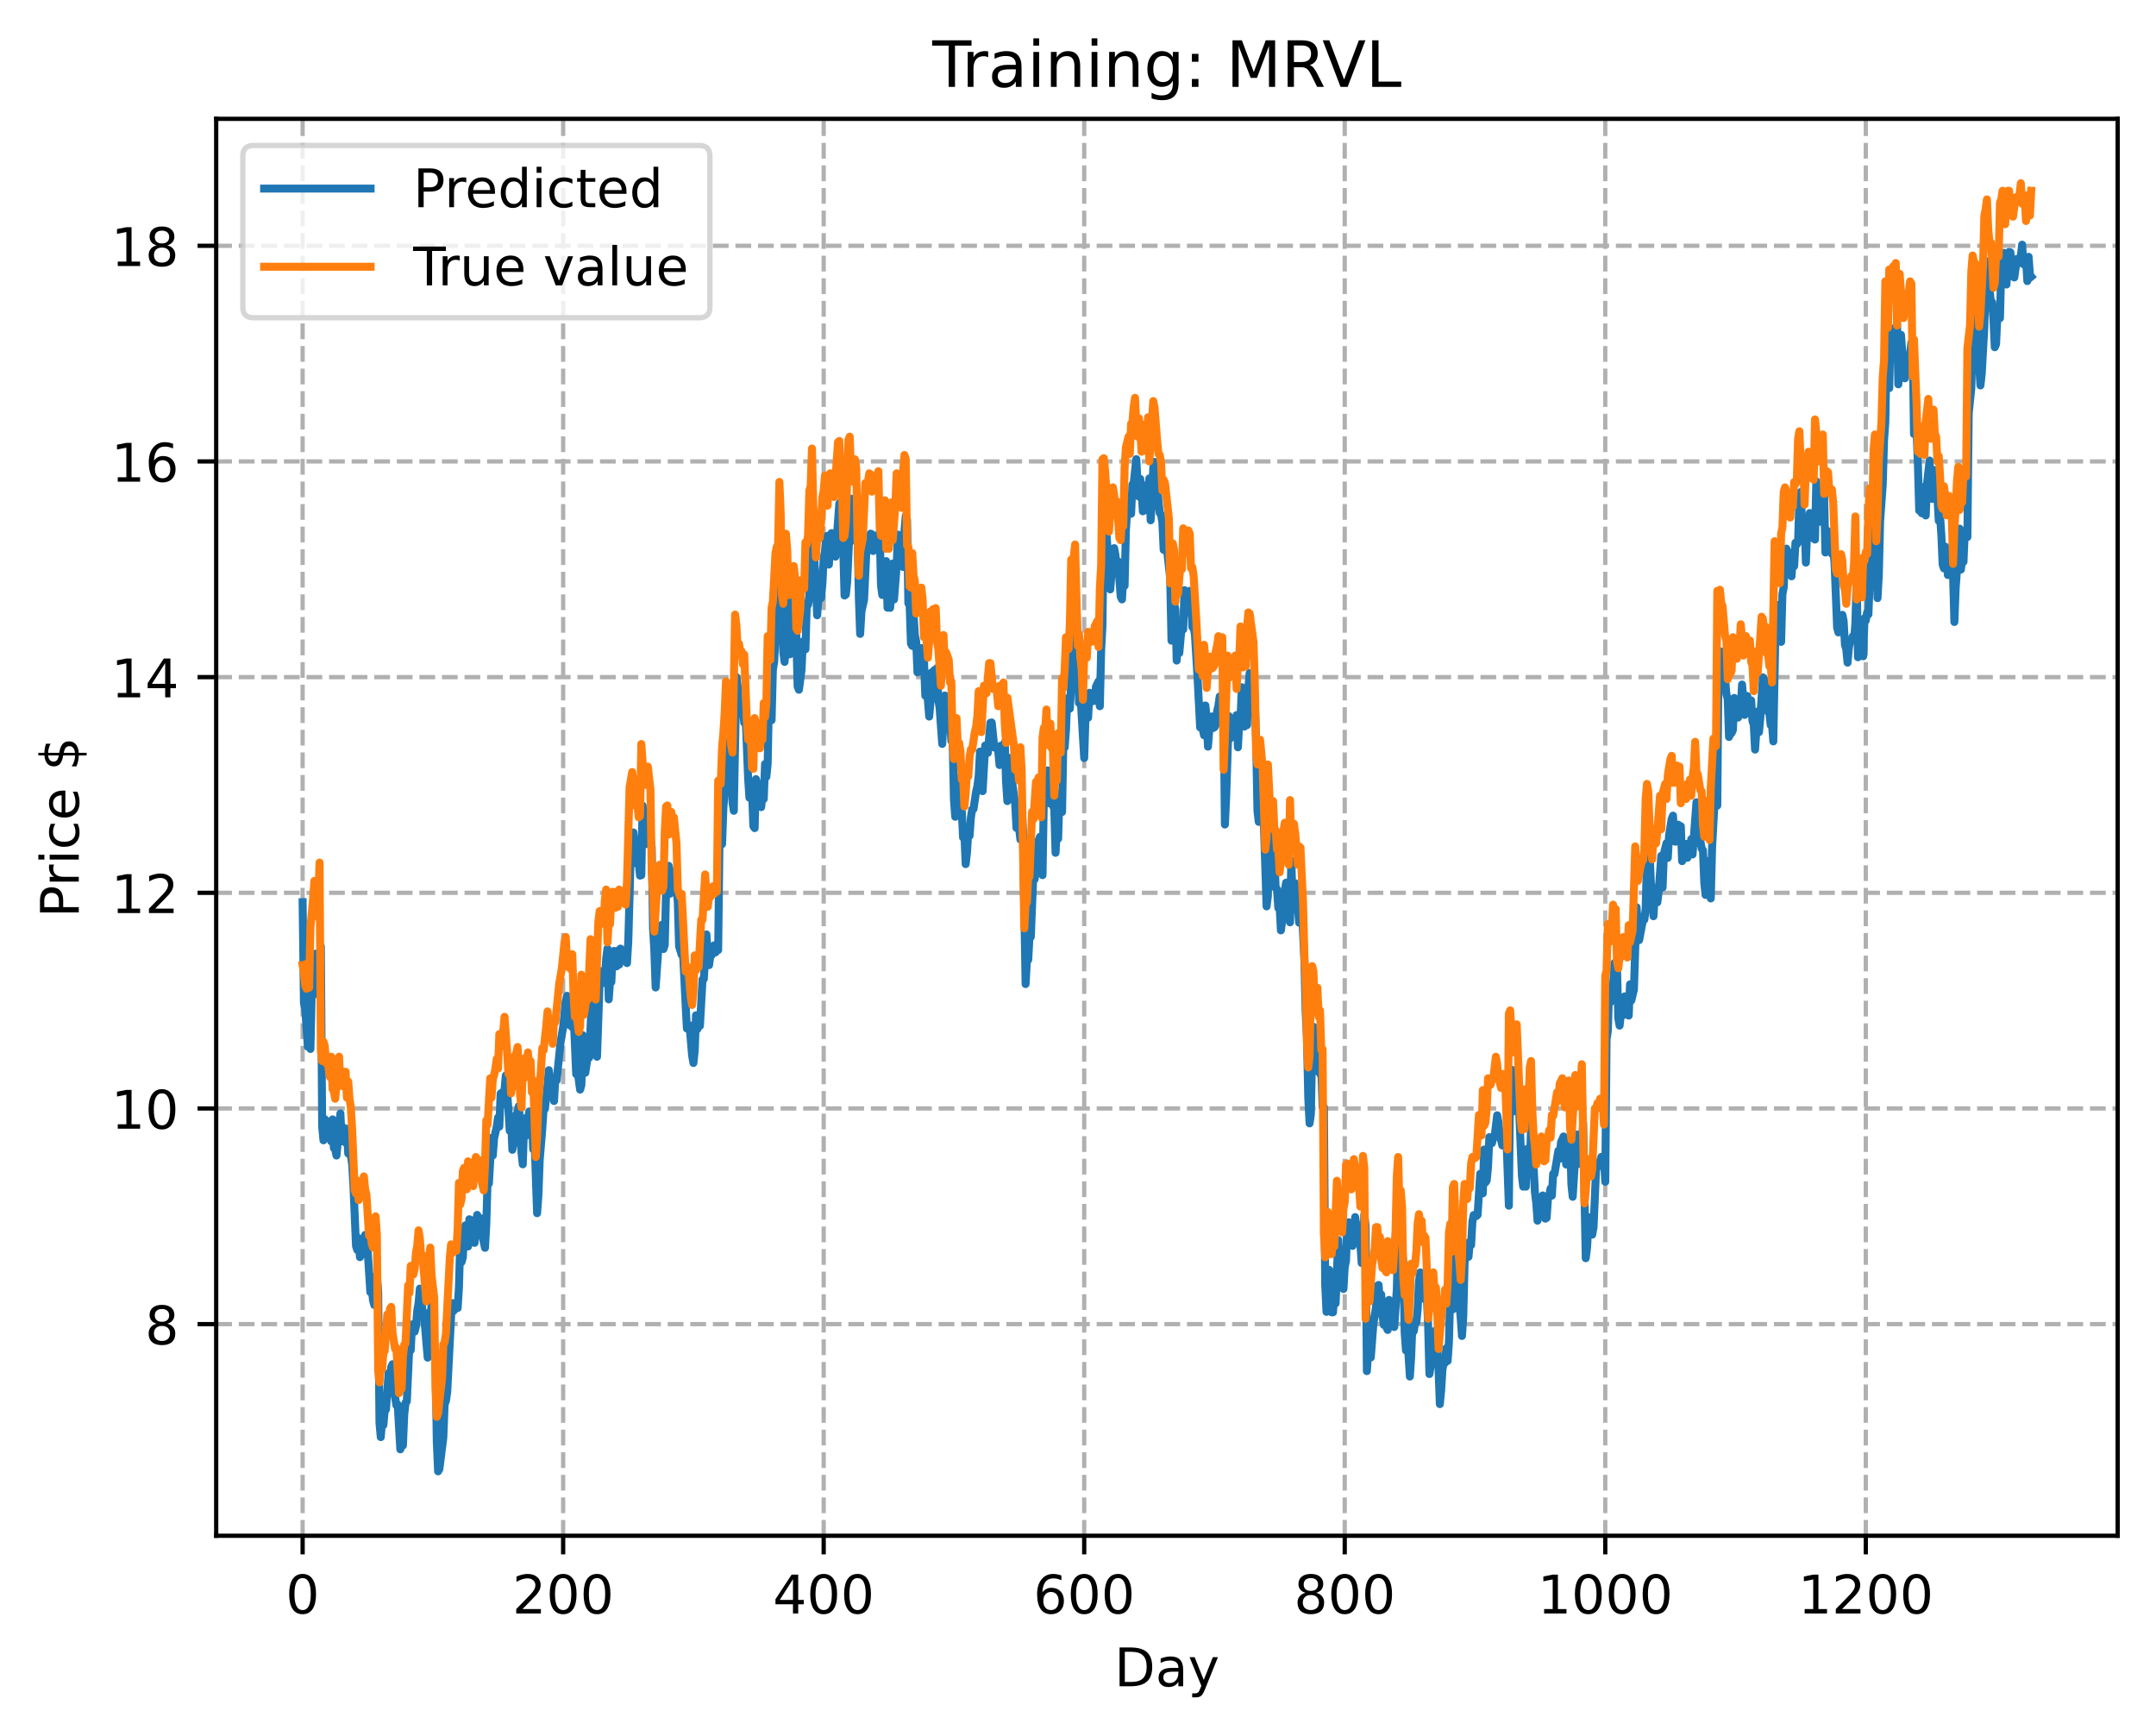 <?xml version="1.0" encoding="utf-8" standalone="no"?>
<!DOCTYPE svg PUBLIC "-//W3C//DTD SVG 1.1//EN"
  "http://www.w3.org/Graphics/SVG/1.1/DTD/svg11.dtd">
<!-- Created with matplotlib (https://matplotlib.org/) -->
<svg height="325.986pt" version="1.1" viewBox="0 0 404.923 325.986" width="404.923pt" xmlns="http://www.w3.org/2000/svg" xmlns:xlink="http://www.w3.org/1999/xlink">
 <defs>
  <style type="text/css">
*{stroke-linecap:butt;stroke-linejoin:round;}
  </style>
 </defs>
 <g id="figure_1">
  <g id="patch_1">
   <path d="M 0 325.986 
L 404.923 325.986 
L 404.923 0 
L 0 0 
z
" style="fill:#ffffff;"/>
  </g>
  <g id="axes_1">
   <g id="patch_2">
    <path d="M 40.603 288.43 
L 397.723 288.43 
L 397.723 22.318 
L 40.603 22.318 
z
" style="fill:#ffffff;"/>
   </g>
   <g id="matplotlib.axis_1">
    <g id="xtick_1">
     <g id="line2d_1">
      <path clip-path="url(#pf25b932a65)" d="M 56.836 288.43 
L 56.836 22.318 
" style="fill:none;stroke:#b0b0b0;stroke-dasharray:2.96,1.28;stroke-dashoffset:0;stroke-width:0.8;"/>
     </g>
     <g id="line2d_2">
      <defs>
       <path d="M 0 0 
L 0 3.5 
" id="m34d4d08549" style="stroke:#000000;stroke-width:0.8;"/>
      </defs>
      <g>
       <use style="stroke:#000000;stroke-width:0.8;" x="56.836" xlink:href="#m34d4d08549" y="288.43"/>
      </g>
     </g>
     <g id="text_1">
      <!-- 0 -->
      <defs>
       <path d="M 31.781 66.406 
Q 24.172 66.406 20.328 58.906 
Q 16.5 51.422 16.5 36.375 
Q 16.5 21.391 20.328 13.891 
Q 24.172 6.391 31.781 6.391 
Q 39.453 6.391 43.281 13.891 
Q 47.125 21.391 47.125 36.375 
Q 47.125 51.422 43.281 58.906 
Q 39.453 66.406 31.781 66.406 
z
M 31.781 74.219 
Q 44.047 74.219 50.516 64.516 
Q 56.984 54.828 56.984 36.375 
Q 56.984 17.969 50.516 8.266 
Q 44.047 -1.422 31.781 -1.422 
Q 19.531 -1.422 13.062 8.266 
Q 6.594 17.969 6.594 36.375 
Q 6.594 54.828 13.062 64.516 
Q 19.531 74.219 31.781 74.219 
z
" id="DejaVuSans-48"/>
      </defs>
      <g transform="translate(53.655 303.029)scale(0.1 -0.1)">
       <use xlink:href="#DejaVuSans-48"/>
      </g>
     </g>
    </g>
    <g id="xtick_2">
     <g id="line2d_3">
      <path clip-path="url(#pf25b932a65)" d="M 105.766 288.43 
L 105.766 22.318 
" style="fill:none;stroke:#b0b0b0;stroke-dasharray:2.96,1.28;stroke-dashoffset:0;stroke-width:0.8;"/>
     </g>
     <g id="line2d_4">
      <g>
       <use style="stroke:#000000;stroke-width:0.8;" x="105.766" xlink:href="#m34d4d08549" y="288.43"/>
      </g>
     </g>
     <g id="text_2">
      <!-- 200 -->
      <defs>
       <path d="M 19.188 8.297 
L 53.609 8.297 
L 53.609 0 
L 7.328 0 
L 7.328 8.297 
Q 12.938 14.109 22.625 23.891 
Q 32.328 33.688 34.812 36.531 
Q 39.547 41.844 41.422 45.531 
Q 43.312 49.219 43.312 52.781 
Q 43.312 58.594 39.234 62.25 
Q 35.156 65.922 28.609 65.922 
Q 23.969 65.922 18.812 64.312 
Q 13.672 62.703 7.812 59.422 
L 7.812 69.391 
Q 13.766 71.781 18.938 73 
Q 24.125 74.219 28.422 74.219 
Q 39.75 74.219 46.484 68.547 
Q 53.219 62.891 53.219 53.422 
Q 53.219 48.922 51.531 44.891 
Q 49.859 40.875 45.406 35.406 
Q 44.188 33.984 37.641 27.219 
Q 31.109 20.453 19.188 8.297 
z
" id="DejaVuSans-50"/>
      </defs>
      <g transform="translate(96.223 303.029)scale(0.1 -0.1)">
       <use xlink:href="#DejaVuSans-50"/>
       <use x="63.623" xlink:href="#DejaVuSans-48"/>
       <use x="127.246" xlink:href="#DejaVuSans-48"/>
      </g>
     </g>
    </g>
    <g id="xtick_3">
     <g id="line2d_5">
      <path clip-path="url(#pf25b932a65)" d="M 154.697 288.43 
L 154.697 22.318 
" style="fill:none;stroke:#b0b0b0;stroke-dasharray:2.96,1.28;stroke-dashoffset:0;stroke-width:0.8;"/>
     </g>
     <g id="line2d_6">
      <g>
       <use style="stroke:#000000;stroke-width:0.8;" x="154.697" xlink:href="#m34d4d08549" y="288.43"/>
      </g>
     </g>
     <g id="text_3">
      <!-- 400 -->
      <defs>
       <path d="M 37.797 64.312 
L 12.891 25.391 
L 37.797 25.391 
z
M 35.203 72.906 
L 47.609 72.906 
L 47.609 25.391 
L 58.016 25.391 
L 58.016 17.188 
L 47.609 17.188 
L 47.609 0 
L 37.797 0 
L 37.797 17.188 
L 4.891 17.188 
L 4.891 26.703 
z
" id="DejaVuSans-52"/>
      </defs>
      <g transform="translate(145.153 303.029)scale(0.1 -0.1)">
       <use xlink:href="#DejaVuSans-52"/>
       <use x="63.623" xlink:href="#DejaVuSans-48"/>
       <use x="127.246" xlink:href="#DejaVuSans-48"/>
      </g>
     </g>
    </g>
    <g id="xtick_4">
     <g id="line2d_7">
      <path clip-path="url(#pf25b932a65)" d="M 203.628 288.43 
L 203.628 22.318 
" style="fill:none;stroke:#b0b0b0;stroke-dasharray:2.96,1.28;stroke-dashoffset:0;stroke-width:0.8;"/>
     </g>
     <g id="line2d_8">
      <g>
       <use style="stroke:#000000;stroke-width:0.8;" x="203.628" xlink:href="#m34d4d08549" y="288.43"/>
      </g>
     </g>
     <g id="text_4">
      <!-- 600 -->
      <defs>
       <path d="M 33.016 40.375 
Q 26.375 40.375 22.484 35.828 
Q 18.609 31.297 18.609 23.391 
Q 18.609 15.531 22.484 10.953 
Q 26.375 6.391 33.016 6.391 
Q 39.656 6.391 43.531 10.953 
Q 47.406 15.531 47.406 23.391 
Q 47.406 31.297 43.531 35.828 
Q 39.656 40.375 33.016 40.375 
z
M 52.594 71.297 
L 52.594 62.312 
Q 48.875 64.062 45.094 64.984 
Q 41.312 65.922 37.594 65.922 
Q 27.828 65.922 22.672 59.328 
Q 17.531 52.734 16.797 39.406 
Q 19.672 43.656 24.016 45.922 
Q 28.375 48.188 33.594 48.188 
Q 44.578 48.188 50.953 41.516 
Q 57.328 34.859 57.328 23.391 
Q 57.328 12.156 50.688 5.359 
Q 44.047 -1.422 33.016 -1.422 
Q 20.359 -1.422 13.672 8.266 
Q 6.984 17.969 6.984 36.375 
Q 6.984 53.656 15.188 63.938 
Q 23.391 74.219 37.203 74.219 
Q 40.922 74.219 44.703 73.484 
Q 48.484 72.75 52.594 71.297 
z
" id="DejaVuSans-54"/>
      </defs>
      <g transform="translate(194.084 303.029)scale(0.1 -0.1)">
       <use xlink:href="#DejaVuSans-54"/>
       <use x="63.623" xlink:href="#DejaVuSans-48"/>
       <use x="127.246" xlink:href="#DejaVuSans-48"/>
      </g>
     </g>
    </g>
    <g id="xtick_5">
     <g id="line2d_9">
      <path clip-path="url(#pf25b932a65)" d="M 252.558 288.43 
L 252.558 22.318 
" style="fill:none;stroke:#b0b0b0;stroke-dasharray:2.96,1.28;stroke-dashoffset:0;stroke-width:0.8;"/>
     </g>
     <g id="line2d_10">
      <g>
       <use style="stroke:#000000;stroke-width:0.8;" x="252.558" xlink:href="#m34d4d08549" y="288.43"/>
      </g>
     </g>
     <g id="text_5">
      <!-- 800 -->
      <defs>
       <path d="M 31.781 34.625 
Q 24.75 34.625 20.719 30.859 
Q 16.703 27.094 16.703 20.516 
Q 16.703 13.922 20.719 10.156 
Q 24.75 6.391 31.781 6.391 
Q 38.812 6.391 42.859 10.172 
Q 46.922 13.969 46.922 20.516 
Q 46.922 27.094 42.891 30.859 
Q 38.875 34.625 31.781 34.625 
z
M 21.922 38.812 
Q 15.578 40.375 12.031 44.719 
Q 8.5 49.078 8.5 55.328 
Q 8.5 64.062 14.719 69.141 
Q 20.953 74.219 31.781 74.219 
Q 42.672 74.219 48.875 69.141 
Q 55.078 64.062 55.078 55.328 
Q 55.078 49.078 51.531 44.719 
Q 48 40.375 41.703 38.812 
Q 48.828 37.156 52.797 32.312 
Q 56.781 27.484 56.781 20.516 
Q 56.781 9.906 50.312 4.234 
Q 43.844 -1.422 31.781 -1.422 
Q 19.734 -1.422 13.25 4.234 
Q 6.781 9.906 6.781 20.516 
Q 6.781 27.484 10.781 32.312 
Q 14.797 37.156 21.922 38.812 
z
M 18.312 54.391 
Q 18.312 48.734 21.844 45.562 
Q 25.391 42.391 31.781 42.391 
Q 38.141 42.391 41.719 45.562 
Q 45.312 48.734 45.312 54.391 
Q 45.312 60.062 41.719 63.234 
Q 38.141 66.406 31.781 66.406 
Q 25.391 66.406 21.844 63.234 
Q 18.312 60.062 18.312 54.391 
z
" id="DejaVuSans-56"/>
      </defs>
      <g transform="translate(243.015 303.029)scale(0.1 -0.1)">
       <use xlink:href="#DejaVuSans-56"/>
       <use x="63.623" xlink:href="#DejaVuSans-48"/>
       <use x="127.246" xlink:href="#DejaVuSans-48"/>
      </g>
     </g>
    </g>
    <g id="xtick_6">
     <g id="line2d_11">
      <path clip-path="url(#pf25b932a65)" d="M 301.489 288.43 
L 301.489 22.318 
" style="fill:none;stroke:#b0b0b0;stroke-dasharray:2.96,1.28;stroke-dashoffset:0;stroke-width:0.8;"/>
     </g>
     <g id="line2d_12">
      <g>
       <use style="stroke:#000000;stroke-width:0.8;" x="301.489" xlink:href="#m34d4d08549" y="288.43"/>
      </g>
     </g>
     <g id="text_6">
      <!-- 1000 -->
      <defs>
       <path d="M 12.406 8.297 
L 28.516 8.297 
L 28.516 63.922 
L 10.984 60.406 
L 10.984 69.391 
L 28.422 72.906 
L 38.281 72.906 
L 38.281 8.297 
L 54.391 8.297 
L 54.391 0 
L 12.406 0 
z
" id="DejaVuSans-49"/>
      </defs>
      <g transform="translate(288.764 303.029)scale(0.1 -0.1)">
       <use xlink:href="#DejaVuSans-49"/>
       <use x="63.623" xlink:href="#DejaVuSans-48"/>
       <use x="127.246" xlink:href="#DejaVuSans-48"/>
       <use x="190.869" xlink:href="#DejaVuSans-48"/>
      </g>
     </g>
    </g>
    <g id="xtick_7">
     <g id="line2d_13">
      <path clip-path="url(#pf25b932a65)" d="M 350.419 288.43 
L 350.419 22.318 
" style="fill:none;stroke:#b0b0b0;stroke-dasharray:2.96,1.28;stroke-dashoffset:0;stroke-width:0.8;"/>
     </g>
     <g id="line2d_14">
      <g>
       <use style="stroke:#000000;stroke-width:0.8;" x="350.419" xlink:href="#m34d4d08549" y="288.43"/>
      </g>
     </g>
     <g id="text_7">
      <!-- 1200 -->
      <g transform="translate(337.694 303.029)scale(0.1 -0.1)">
       <use xlink:href="#DejaVuSans-49"/>
       <use x="63.623" xlink:href="#DejaVuSans-50"/>
       <use x="127.246" xlink:href="#DejaVuSans-48"/>
       <use x="190.869" xlink:href="#DejaVuSans-48"/>
      </g>
     </g>
    </g>
    <g id="text_8">
     <!-- Day -->
     <defs>
      <path d="M 19.672 64.797 
L 19.672 8.109 
L 31.594 8.109 
Q 46.688 8.109 53.688 14.938 
Q 60.688 21.781 60.688 36.531 
Q 60.688 51.172 53.688 57.984 
Q 46.688 64.797 31.594 64.797 
z
M 9.812 72.906 
L 30.078 72.906 
Q 51.266 72.906 61.172 64.094 
Q 71.094 55.281 71.094 36.531 
Q 71.094 17.672 61.125 8.828 
Q 51.172 0 30.078 0 
L 9.812 0 
z
" id="DejaVuSans-68"/>
      <path d="M 34.281 27.484 
Q 23.391 27.484 19.188 25 
Q 14.984 22.516 14.984 16.5 
Q 14.984 11.719 18.141 8.906 
Q 21.297 6.109 26.703 6.109 
Q 34.188 6.109 38.703 11.406 
Q 43.219 16.703 43.219 25.484 
L 43.219 27.484 
z
M 52.203 31.203 
L 52.203 0 
L 43.219 0 
L 43.219 8.297 
Q 40.141 3.328 35.547 0.953 
Q 30.953 -1.422 24.312 -1.422 
Q 15.922 -1.422 10.953 3.297 
Q 6 8.016 6 15.922 
Q 6 25.141 12.172 29.828 
Q 18.359 34.516 30.609 34.516 
L 43.219 34.516 
L 43.219 35.406 
Q 43.219 41.609 39.141 45 
Q 35.062 48.391 27.688 48.391 
Q 23 48.391 18.547 47.266 
Q 14.109 46.141 10.016 43.891 
L 10.016 52.203 
Q 14.938 54.109 19.578 55.047 
Q 24.219 56 28.609 56 
Q 40.484 56 46.344 49.844 
Q 52.203 43.703 52.203 31.203 
z
" id="DejaVuSans-97"/>
      <path d="M 32.172 -5.078 
Q 28.375 -14.844 24.75 -17.812 
Q 21.141 -20.797 15.094 -20.797 
L 7.906 -20.797 
L 7.906 -13.281 
L 13.188 -13.281 
Q 16.891 -13.281 18.938 -11.516 
Q 21 -9.766 23.484 -3.219 
L 25.094 0.875 
L 2.984 54.688 
L 12.5 54.688 
L 29.594 11.922 
L 46.688 54.688 
L 56.203 54.688 
z
" id="DejaVuSans-121"/>
     </defs>
     <g transform="translate(209.29 316.707)scale(0.1 -0.1)">
      <use xlink:href="#DejaVuSans-68"/>
      <use x="77.002" xlink:href="#DejaVuSans-97"/>
      <use x="138.281" xlink:href="#DejaVuSans-121"/>
     </g>
    </g>
   </g>
   <g id="matplotlib.axis_2">
    <g id="ytick_1">
     <g id="line2d_15">
      <path clip-path="url(#pf25b932a65)" d="M 40.603 248.691 
L 397.723 248.691 
" style="fill:none;stroke:#b0b0b0;stroke-dasharray:2.96,1.28;stroke-dashoffset:0;stroke-width:0.8;"/>
     </g>
     <g id="line2d_16">
      <defs>
       <path d="M 0 0 
L -3.5 0 
" id="mbd74bc2a8f" style="stroke:#000000;stroke-width:0.8;"/>
      </defs>
      <g>
       <use style="stroke:#000000;stroke-width:0.8;" x="40.603" xlink:href="#mbd74bc2a8f" y="248.691"/>
      </g>
     </g>
     <g id="text_9">
      <!-- 8 -->
      <g transform="translate(27.241 252.49)scale(0.1 -0.1)">
       <use xlink:href="#DejaVuSans-56"/>
      </g>
     </g>
    </g>
    <g id="ytick_2">
     <g id="line2d_17">
      <path clip-path="url(#pf25b932a65)" d="M 40.603 208.185 
L 397.723 208.185 
" style="fill:none;stroke:#b0b0b0;stroke-dasharray:2.96,1.28;stroke-dashoffset:0;stroke-width:0.8;"/>
     </g>
     <g id="line2d_18">
      <g>
       <use style="stroke:#000000;stroke-width:0.8;" x="40.603" xlink:href="#mbd74bc2a8f" y="208.185"/>
      </g>
     </g>
     <g id="text_10">
      <!-- 10 -->
      <g transform="translate(20.878 211.984)scale(0.1 -0.1)">
       <use xlink:href="#DejaVuSans-49"/>
       <use x="63.623" xlink:href="#DejaVuSans-48"/>
      </g>
     </g>
    </g>
    <g id="ytick_3">
     <g id="line2d_19">
      <path clip-path="url(#pf25b932a65)" d="M 40.603 167.679 
L 397.723 167.679 
" style="fill:none;stroke:#b0b0b0;stroke-dasharray:2.96,1.28;stroke-dashoffset:0;stroke-width:0.8;"/>
     </g>
     <g id="line2d_20">
      <g>
       <use style="stroke:#000000;stroke-width:0.8;" x="40.603" xlink:href="#mbd74bc2a8f" y="167.679"/>
      </g>
     </g>
     <g id="text_11">
      <!-- 12 -->
      <g transform="translate(20.878 171.478)scale(0.1 -0.1)">
       <use xlink:href="#DejaVuSans-49"/>
       <use x="63.623" xlink:href="#DejaVuSans-50"/>
      </g>
     </g>
    </g>
    <g id="ytick_4">
     <g id="line2d_21">
      <path clip-path="url(#pf25b932a65)" d="M 40.603 127.173 
L 397.723 127.173 
" style="fill:none;stroke:#b0b0b0;stroke-dasharray:2.96,1.28;stroke-dashoffset:0;stroke-width:0.8;"/>
     </g>
     <g id="line2d_22">
      <g>
       <use style="stroke:#000000;stroke-width:0.8;" x="40.603" xlink:href="#mbd74bc2a8f" y="127.173"/>
      </g>
     </g>
     <g id="text_12">
      <!-- 14 -->
      <g transform="translate(20.878 130.972)scale(0.1 -0.1)">
       <use xlink:href="#DejaVuSans-49"/>
       <use x="63.623" xlink:href="#DejaVuSans-52"/>
      </g>
     </g>
    </g>
    <g id="ytick_5">
     <g id="line2d_23">
      <path clip-path="url(#pf25b932a65)" d="M 40.603 86.667 
L 397.723 86.667 
" style="fill:none;stroke:#b0b0b0;stroke-dasharray:2.96,1.28;stroke-dashoffset:0;stroke-width:0.8;"/>
     </g>
     <g id="line2d_24">
      <g>
       <use style="stroke:#000000;stroke-width:0.8;" x="40.603" xlink:href="#mbd74bc2a8f" y="86.667"/>
      </g>
     </g>
     <g id="text_13">
      <!-- 16 -->
      <g transform="translate(20.878 90.466)scale(0.1 -0.1)">
       <use xlink:href="#DejaVuSans-49"/>
       <use x="63.623" xlink:href="#DejaVuSans-54"/>
      </g>
     </g>
    </g>
    <g id="ytick_6">
     <g id="line2d_25">
      <path clip-path="url(#pf25b932a65)" d="M 40.603 46.161 
L 397.723 46.161 
" style="fill:none;stroke:#b0b0b0;stroke-dasharray:2.96,1.28;stroke-dashoffset:0;stroke-width:0.8;"/>
     </g>
     <g id="line2d_26">
      <g>
       <use style="stroke:#000000;stroke-width:0.8;" x="40.603" xlink:href="#mbd74bc2a8f" y="46.161"/>
      </g>
     </g>
     <g id="text_14">
      <!-- 18 -->
      <g transform="translate(20.878 49.96)scale(0.1 -0.1)">
       <use xlink:href="#DejaVuSans-49"/>
       <use x="63.623" xlink:href="#DejaVuSans-56"/>
      </g>
     </g>
    </g>
    <g id="text_15">
     <!-- Price $ -->
     <defs>
      <path d="M 19.672 64.797 
L 19.672 37.406 
L 32.078 37.406 
Q 38.969 37.406 42.719 40.969 
Q 46.484 44.531 46.484 51.125 
Q 46.484 57.672 42.719 61.234 
Q 38.969 64.797 32.078 64.797 
z
M 9.812 72.906 
L 32.078 72.906 
Q 44.344 72.906 50.609 67.359 
Q 56.891 61.812 56.891 51.125 
Q 56.891 40.328 50.609 34.812 
Q 44.344 29.297 32.078 29.297 
L 19.672 29.297 
L 19.672 0 
L 9.812 0 
z
" id="DejaVuSans-80"/>
      <path d="M 41.109 46.297 
Q 39.594 47.172 37.812 47.578 
Q 36.031 48 33.891 48 
Q 26.266 48 22.188 43.047 
Q 18.109 38.094 18.109 28.812 
L 18.109 0 
L 9.078 0 
L 9.078 54.688 
L 18.109 54.688 
L 18.109 46.188 
Q 20.953 51.172 25.484 53.578 
Q 30.031 56 36.531 56 
Q 37.453 56 38.578 55.875 
Q 39.703 55.766 41.062 55.516 
z
" id="DejaVuSans-114"/>
      <path d="M 9.422 54.688 
L 18.406 54.688 
L 18.406 0 
L 9.422 0 
z
M 9.422 75.984 
L 18.406 75.984 
L 18.406 64.594 
L 9.422 64.594 
z
" id="DejaVuSans-105"/>
      <path d="M 48.781 52.594 
L 48.781 44.188 
Q 44.969 46.297 41.141 47.344 
Q 37.312 48.391 33.406 48.391 
Q 24.656 48.391 19.812 42.844 
Q 14.984 37.312 14.984 27.297 
Q 14.984 17.281 19.812 11.734 
Q 24.656 6.203 33.406 6.203 
Q 37.312 6.203 41.141 7.25 
Q 44.969 8.297 48.781 10.406 
L 48.781 2.094 
Q 45.016 0.344 40.984 -0.531 
Q 36.969 -1.422 32.422 -1.422 
Q 20.062 -1.422 12.781 6.344 
Q 5.516 14.109 5.516 27.297 
Q 5.516 40.672 12.859 48.328 
Q 20.219 56 33.016 56 
Q 37.156 56 41.109 55.141 
Q 45.062 54.297 48.781 52.594 
z
" id="DejaVuSans-99"/>
      <path d="M 56.203 29.594 
L 56.203 25.203 
L 14.891 25.203 
Q 15.484 15.922 20.484 11.062 
Q 25.484 6.203 34.422 6.203 
Q 39.594 6.203 44.453 7.469 
Q 49.312 8.734 54.109 11.281 
L 54.109 2.781 
Q 49.266 0.734 44.188 -0.344 
Q 39.109 -1.422 33.891 -1.422 
Q 20.797 -1.422 13.156 6.188 
Q 5.516 13.812 5.516 26.812 
Q 5.516 40.234 12.766 48.109 
Q 20.016 56 32.328 56 
Q 43.359 56 49.781 48.891 
Q 56.203 41.797 56.203 29.594 
z
M 47.219 32.234 
Q 47.125 39.594 43.094 43.984 
Q 39.062 48.391 32.422 48.391 
Q 24.906 48.391 20.391 44.141 
Q 15.875 39.891 15.188 32.172 
z
" id="DejaVuSans-101"/>
      <path id="DejaVuSans-32"/>
      <path d="M 33.797 -14.703 
L 28.906 -14.703 
L 28.859 0 
Q 23.734 0.094 18.609 1.188 
Q 13.484 2.297 8.297 4.5 
L 8.297 13.281 
Q 13.281 10.156 18.375 8.562 
Q 23.484 6.984 28.906 6.938 
L 28.906 29.203 
Q 18.109 30.953 13.203 35.156 
Q 8.297 39.359 8.297 46.688 
Q 8.297 54.641 13.625 59.219 
Q 18.953 63.812 28.906 64.5 
L 28.906 75.984 
L 33.797 75.984 
L 33.797 64.656 
Q 38.328 64.453 42.578 63.688 
Q 46.828 62.938 50.875 61.625 
L 50.875 53.078 
Q 46.828 55.125 42.547 56.25 
Q 38.281 57.375 33.797 57.562 
L 33.797 36.719 
Q 44.875 35.016 50.094 30.609 
Q 55.328 26.219 55.328 18.609 
Q 55.328 10.359 49.781 5.594 
Q 44.234 0.828 33.797 0.094 
z
M 28.906 37.594 
L 28.906 57.625 
Q 23.25 56.984 20.266 54.391 
Q 17.281 51.812 17.281 47.516 
Q 17.281 43.312 20.031 40.969 
Q 22.797 38.625 28.906 37.594 
z
M 33.797 28.219 
L 33.797 7.078 
Q 39.984 7.906 43.141 10.594 
Q 46.297 13.281 46.297 17.672 
Q 46.297 21.969 43.281 24.5 
Q 40.281 27.047 33.797 28.219 
z
" id="DejaVuSans-36"/>
     </defs>
     <g transform="translate(14.798 172.342)rotate(-90)scale(0.1 -0.1)">
      <use xlink:href="#DejaVuSans-80"/>
      <use x="58.553" xlink:href="#DejaVuSans-114"/>
      <use x="99.666" xlink:href="#DejaVuSans-105"/>
      <use x="127.449" xlink:href="#DejaVuSans-99"/>
      <use x="182.43" xlink:href="#DejaVuSans-101"/>
      <use x="243.953" xlink:href="#DejaVuSans-32"/>
      <use x="275.74" xlink:href="#DejaVuSans-36"/>
     </g>
    </g>
   </g>
   <g id="line2d_27">
    <path clip-path="url(#pf25b932a65)" d="M 56.836 169.44 
L 57.081 188.372 
L 57.325 189.463 
L 57.814 196.586 
L 58.059 192.622 
L 58.304 197.008 
L 58.548 186.271 
L 59.282 179.118 
L 59.527 182.045 
L 59.772 186.809 
L 60.016 184.221 
L 60.261 177.745 
L 60.506 211.568 
L 60.75 214.169 
L 60.995 210.187 
L 61.24 210.482 
L 61.484 213.444 
L 61.729 212.447 
L 61.974 213.735 
L 62.218 214.378 
L 62.463 210.237 
L 62.708 215.613 
L 62.952 215.882 
L 63.197 217.026 
L 63.931 209.123 
L 64.175 214.357 
L 64.42 211.707 
L 64.909 214.607 
L 65.154 211.992 
L 65.399 216.65 
L 65.643 213.909 
L 65.888 216.98 
L 66.133 218.646 
L 66.377 222.622 
L 66.867 234.029 
L 67.111 234.775 
L 67.356 232.542 
L 67.601 236.109 
L 67.845 235.494 
L 68.09 233.898 
L 68.335 235.389 
L 68.579 231.935 
L 68.824 234.168 
L 69.069 235.196 
L 69.558 242.688 
L 69.802 241.628 
L 70.047 244.174 
L 70.292 245.092 
L 70.536 240.085 
L 70.781 239.371 
L 71.026 242.684 
L 71.27 267.256 
L 71.515 269.91 
L 71.76 266.781 
L 72.004 267.666 
L 72.249 264.907 
L 72.494 264.715 
L 72.983 257.88 
L 73.228 259.847 
L 73.472 256.747 
L 73.717 256.222 
L 73.962 260.866 
L 74.451 263.946 
L 74.696 263.809 
L 75.185 272.201 
L 75.429 271.322 
L 75.674 271.487 
L 75.919 265.704 
L 76.163 263.448 
L 76.408 263.193 
L 76.897 252.403 
L 77.142 253.587 
L 77.387 248.739 
L 77.631 249.715 
L 77.876 250.094 
L 78.121 249.122 
L 78.365 246.159 
L 78.61 244.751 
L 78.855 242.016 
L 79.099 243.489 
L 79.344 246.6 
L 79.589 246.43 
L 80.323 254.985 
L 80.567 252.936 
L 80.812 247.093 
L 81.056 245.256 
L 81.301 250.307 
L 81.79 254.21 
L 82.035 270.784 
L 82.28 276.334 
L 82.524 275.921 
L 83.014 271.959 
L 83.258 270.05 
L 83.503 263.741 
L 83.748 263.105 
L 83.992 261.459 
L 84.726 247.158 
L 84.971 244.744 
L 85.216 246.176 
L 85.46 244.773 
L 85.705 245.466 
L 85.95 245.673 
L 86.194 241.801 
L 86.439 233.333 
L 86.684 237.034 
L 86.928 236.142 
L 87.173 230.934 
L 87.417 230.125 
L 87.662 233.64 
L 87.907 234.102 
L 88.151 228.995 
L 88.396 233.365 
L 88.641 230.042 
L 88.885 229.175 
L 89.13 233.428 
L 89.619 228.177 
L 90.109 231.361 
L 90.353 228.826 
L 90.598 232.06 
L 91.087 234.36 
L 91.332 229.899 
L 91.577 221.652 
L 91.821 222.277 
L 92.311 213.723 
L 92.555 217.011 
L 92.8 213.757 
L 93.289 211.64 
L 93.534 209.891 
L 93.778 211.592 
L 94.023 205.387 
L 94.268 205.209 
L 94.512 207.351 
L 95.002 201.987 
L 95.491 208.44 
L 95.736 212.385 
L 95.98 209.92 
L 96.225 215.945 
L 96.714 213.457 
L 96.959 209.351 
L 97.204 208.911 
L 97.448 207.725 
L 97.693 211.15 
L 97.938 216.433 
L 98.182 218.673 
L 98.427 211.527 
L 98.672 213.39 
L 98.916 209.856 
L 99.161 210.935 
L 99.405 208.746 
L 99.65 212.545 
L 99.895 210.262 
L 100.139 215.837 
L 100.384 213.841 
L 100.873 227.854 
L 101.118 224.523 
L 101.363 217.835 
L 101.852 211.959 
L 102.097 208.103 
L 102.341 208.272 
L 102.831 203.797 
L 103.075 200.99 
L 103.32 203.477 
L 103.565 204.706 
L 103.809 202.946 
L 104.054 206.787 
L 104.299 202.439 
L 104.543 202.924 
L 105.277 195.77 
L 105.766 192.898 
L 106.256 188.057 
L 106.5 187.027 
L 106.745 191.476 
L 106.99 192.529 
L 107.234 191.936 
L 107.479 192.92 
L 107.724 190.289 
L 108.213 201.743 
L 108.458 201.022 
L 108.947 204.647 
L 109.192 203.78 
L 109.436 194.406 
L 109.681 195.954 
L 109.926 201.481 
L 110.415 198.255 
L 110.66 198.645 
L 111.149 187.683 
L 111.393 194.012 
L 111.638 195.495 
L 111.883 195.014 
L 112.127 198.472 
L 112.617 184.433 
L 112.861 182.405 
L 113.106 184.686 
L 113.351 183.821 
L 113.595 184.264 
L 113.84 180.158 
L 114.085 178.15 
L 114.329 187.694 
L 114.574 184.215 
L 114.819 184.445 
L 115.063 179.028 
L 115.308 178.601 
L 115.553 179.378 
L 115.797 181.497 
L 116.042 178.542 
L 116.287 181.179 
L 116.531 178.16 
L 116.776 179.669 
L 117.02 178.935 
L 117.265 179.12 
L 117.51 179.501 
L 117.754 180.882 
L 117.999 176.818 
L 118.488 159.348 
L 118.978 156.348 
L 119.222 158.293 
L 119.467 162.127 
L 119.712 161.214 
L 119.956 162.003 
L 120.201 164.45 
L 120.446 164.38 
L 120.69 151.313 
L 121.18 157.779 
L 121.424 158.518 
L 121.669 155.454 
L 121.914 155.012 
L 122.403 159.259 
L 122.648 174.292 
L 122.892 178.538 
L 123.137 185.462 
L 123.626 178.441 
L 123.871 176.741 
L 124.115 173.824 
L 124.36 173.664 
L 124.605 178.239 
L 124.849 177.491 
L 125.094 167.481 
L 125.339 162.809 
L 125.583 162.613 
L 125.828 167.853 
L 126.317 163.588 
L 126.562 165.124 
L 126.807 164.648 
L 127.296 169.339 
L 127.541 177.754 
L 128.03 179.332 
L 128.275 178.836 
L 128.764 188.636 
L 129.008 193.172 
L 129.253 193.083 
L 129.498 192.563 
L 129.987 198.23 
L 130.232 199.642 
L 130.476 197.329 
L 130.721 190.685 
L 130.966 193.307 
L 131.21 190.665 
L 131.455 192.668 
L 131.944 183.961 
L 132.189 183.863 
L 132.678 175.5 
L 132.923 179.274 
L 133.168 181.271 
L 133.412 179.475 
L 133.657 179.407 
L 133.902 178.689 
L 134.146 177.537 
L 134.391 178.862 
L 134.636 178.29 
L 134.88 178.44 
L 135.125 158.348 
L 135.614 158.539 
L 135.859 151.792 
L 136.348 145.084 
L 136.593 139.351 
L 136.837 144.462 
L 137.082 141.049 
L 137.327 142.465 
L 137.571 150.683 
L 137.816 152.276 
L 138.305 127.147 
L 138.55 128.904 
L 138.795 133.052 
L 139.039 132.13 
L 139.284 133.446 
L 139.529 133.296 
L 139.773 135.728 
L 140.018 134.095 
L 140.507 146.198 
L 140.752 149.824 
L 141.241 148.629 
L 141.486 155.149 
L 141.73 155.531 
L 141.975 146.328 
L 142.22 147.295 
L 142.464 149.354 
L 142.709 149.553 
L 142.954 151.591 
L 143.198 149.487 
L 143.443 150.059 
L 143.688 143.487 
L 143.932 145.896 
L 144.177 143.415 
L 144.422 131.206 
L 144.666 134.962 
L 144.911 135.261 
L 145.156 125.79 
L 145.4 124.283 
L 145.89 115.371 
L 146.134 114.033 
L 146.379 113.556 
L 146.624 102.148 
L 146.868 107.516 
L 147.113 122.495 
L 147.357 124.312 
L 147.602 120.127 
L 147.847 111.582 
L 148.091 114.558 
L 148.336 122.895 
L 148.581 121.585 
L 148.825 119.449 
L 149.07 120.621 
L 149.315 117.641 
L 149.559 119.545 
L 149.804 128.956 
L 150.049 129.542 
L 150.538 125.848 
L 150.783 120.484 
L 151.272 121.945 
L 151.517 113.485 
L 151.761 113.607 
L 152.006 111.872 
L 152.251 103.8 
L 152.495 102.766 
L 152.74 95.91 
L 152.984 105.861 
L 153.229 109.518 
L 153.474 115.558 
L 153.718 112.353 
L 153.963 111.626 
L 154.208 112.327 
L 154.452 109.668 
L 154.697 104.866 
L 154.942 103.543 
L 155.186 100.753 
L 155.431 100.626 
L 155.676 106.031 
L 155.92 101.043 
L 156.165 100.131 
L 156.41 103.309 
L 156.654 101.881 
L 156.899 104.545 
L 157.633 94.57 
L 157.878 94.28 
L 158.122 100.098 
L 158.367 102.693 
L 158.612 111.843 
L 158.856 111.672 
L 159.101 109.402 
L 159.835 93.659 
L 160.079 100.403 
L 160.324 99.211 
L 160.569 101.566 
L 160.813 97.542 
L 161.058 99.121 
L 161.303 112.31 
L 161.547 119.053 
L 161.792 114.835 
L 162.281 112.637 
L 162.771 102.336 
L 163.015 102.383 
L 163.26 101.914 
L 163.505 100.23 
L 163.749 100.338 
L 163.994 103.484 
L 164.239 100.645 
L 164.728 101.021 
L 164.972 101.443 
L 165.217 99.862 
L 165.462 109.964 
L 165.706 111.741 
L 166.196 108.415 
L 166.44 105.383 
L 166.685 114.14 
L 166.93 112.151 
L 167.174 114.166 
L 167.419 111.482 
L 167.664 105.841 
L 167.908 112.583 
L 168.398 106.354 
L 168.642 100.403 
L 168.887 102.869 
L 169.132 103.693 
L 169.376 103.241 
L 169.621 106.487 
L 169.866 99.75 
L 170.11 96.889 
L 170.355 97.656 
L 170.6 113.297 
L 170.844 113.731 
L 171.089 120.863 
L 171.333 121.308 
L 171.578 115.252 
L 171.823 119.315 
L 172.067 120.465 
L 172.312 126.281 
L 172.557 121.636 
L 172.801 122.504 
L 173.046 124.155 
L 173.291 121.706 
L 173.535 123.965 
L 173.78 130.666 
L 174.025 128.473 
L 174.514 134.579 
L 174.759 131.794 
L 175.003 126.262 
L 175.248 127.543 
L 175.493 125.837 
L 175.737 127.474 
L 175.982 125.477 
L 176.227 131.457 
L 176.471 132.959 
L 176.96 139.715 
L 177.45 130.629 
L 177.694 136.258 
L 177.939 133.859 
L 178.184 134.276 
L 178.428 135.022 
L 178.673 139.166 
L 178.918 139.061 
L 179.162 150.183 
L 179.407 153.401 
L 179.896 146.086 
L 180.141 151.608 
L 180.386 150.8 
L 180.63 152.244 
L 180.875 157.291 
L 181.12 156.649 
L 181.364 162.292 
L 181.609 160.135 
L 181.854 156.233 
L 182.098 156.97 
L 182.343 153.529 
L 182.588 152.033 
L 182.832 151.943 
L 183.321 148.692 
L 183.566 147.674 
L 183.811 145.697 
L 184.055 141.149 
L 184.3 147.862 
L 184.545 148.587 
L 185.034 140.007 
L 185.279 140.218 
L 185.523 141.402 
L 186.013 135.735 
L 186.257 135.697 
L 186.747 140.4 
L 187.236 140.442 
L 187.481 141.084 
L 187.725 143.685 
L 187.97 140.047 
L 188.215 141.324 
L 188.459 140.599 
L 188.704 139.414 
L 188.948 146.774 
L 189.193 150.454 
L 189.438 142.315 
L 190.661 150.943 
L 190.906 155.5 
L 191.15 154.85 
L 191.395 155.449 
L 191.64 157.665 
L 191.884 151.714 
L 192.129 155.858 
L 192.618 184.82 
L 192.863 180.477 
L 193.108 180.296 
L 193.352 175.922 
L 193.597 175.966 
L 194.086 163.968 
L 194.331 165.111 
L 194.82 158.052 
L 195.065 157.941 
L 195.309 157.171 
L 195.554 158.882 
L 195.799 164.367 
L 196.043 150.056 
L 196.288 147.969 
L 196.533 148.598 
L 196.777 144.686 
L 197.022 150.848 
L 197.267 150.721 
L 197.511 146.967 
L 197.756 151.383 
L 198.001 151.773 
L 198.245 160.168 
L 198.49 155.665 
L 198.735 157.532 
L 198.979 149.073 
L 199.469 152.506 
L 199.713 139.018 
L 199.958 140.374 
L 200.203 137.141 
L 200.447 131.17 
L 200.692 131.902 
L 200.936 133.089 
L 201.181 128.389 
L 201.426 116.727 
L 201.67 118.07 
L 201.915 116.385 
L 202.16 113.695 
L 202.649 132.032 
L 202.894 130.047 
L 203.628 142.37 
L 203.872 134.509 
L 204.117 134.534 
L 204.362 134.79 
L 204.606 130.114 
L 204.851 131.867 
L 205.096 131.697 
L 205.34 130.891 
L 205.585 131.637 
L 205.83 128.96 
L 206.319 127.958 
L 206.563 132.634 
L 206.808 122.167 
L 207.053 117.606 
L 207.297 98.418 
L 207.542 97.8 
L 207.787 99.841 
L 208.521 110.693 
L 209.01 104.263 
L 209.255 102.95 
L 209.499 104.319 
L 209.744 107.591 
L 209.989 105.422 
L 210.478 112.064 
L 210.723 112.573 
L 210.967 108.296 
L 211.212 110.021 
L 211.457 99.59 
L 211.701 95.643 
L 212.191 93.521 
L 212.435 96.488 
L 212.68 91.02 
L 212.924 90.697 
L 213.414 86.227 
L 213.658 91.043 
L 213.903 93.264 
L 214.148 89.928 
L 214.392 92.001 
L 214.637 96.028 
L 214.882 94.371 
L 215.126 91.172 
L 215.371 95.821 
L 215.616 95.571 
L 215.86 89.855 
L 216.105 97.72 
L 216.35 93.846 
L 216.594 87.862 
L 216.839 86.755 
L 217.084 87.979 
L 217.573 94 
L 217.818 96.37 
L 218.062 96.656 
L 218.307 98.102 
L 218.551 103.274 
L 218.796 101.461 
L 219.041 101.994 
L 219.53 106.402 
L 219.775 108.58 
L 220.019 120.329 
L 220.264 118.85 
L 220.509 113.365 
L 220.753 114.524 
L 220.998 124.064 
L 221.243 118.967 
L 221.487 122.643 
L 221.977 117.106 
L 222.221 118.22 
L 222.466 110.839 
L 222.711 112.768 
L 222.955 112.988 
L 223.2 115.092 
L 223.445 110.969 
L 223.689 111.47 
L 223.934 117.771 
L 224.179 117.722 
L 224.423 119.224 
L 224.912 127.23 
L 225.402 136.628 
L 225.646 135.795 
L 226.136 138.094 
L 226.38 132.499 
L 226.625 134.895 
L 226.87 140.228 
L 227.114 137.187 
L 227.359 136.469 
L 227.604 134.562 
L 227.848 136.735 
L 228.093 136.583 
L 228.338 136.158 
L 228.582 133.596 
L 228.827 132.582 
L 229.072 130.811 
L 229.316 135.043 
L 229.561 135.486 
L 229.806 130.959 
L 230.05 154.856 
L 230.295 149.599 
L 230.784 134.48 
L 231.029 138.697 
L 231.273 136.789 
L 231.518 138.102 
L 231.763 136.27 
L 232.007 135.85 
L 232.252 134.308 
L 232.497 140.356 
L 232.741 135.814 
L 232.986 134.909 
L 233.231 129.071 
L 233.72 136.452 
L 233.965 135.684 
L 234.209 136.183 
L 234.454 129.223 
L 234.699 126.397 
L 234.943 126.563 
L 235.677 131.732 
L 235.922 139.363 
L 236.167 152.275 
L 236.411 154.36 
L 236.9 150.072 
L 237.39 155.37 
L 237.879 170.233 
L 238.124 168.278 
L 238.368 155.023 
L 238.858 164.495 
L 239.347 161.559 
L 239.592 166.823 
L 239.836 167.01 
L 240.081 170.514 
L 240.326 170.217 
L 240.57 174.736 
L 240.815 172.918 
L 241.304 167.178 
L 241.549 165.773 
L 241.794 169.79 
L 242.038 169.027 
L 242.283 173.224 
L 242.527 161.624 
L 242.772 169.587 
L 243.017 168.48 
L 243.261 165.88 
L 243.506 167.498 
L 243.995 173.304 
L 244.24 170.026 
L 244.485 170.167 
L 244.974 180.32 
L 245.219 189.937 
L 245.463 195.032 
L 245.708 206.124 
L 245.953 210.986 
L 246.197 209.277 
L 246.442 196.891 
L 246.687 192.844 
L 246.931 193.788 
L 247.176 201.092 
L 247.665 196.38 
L 247.91 201.665 
L 248.155 200.749 
L 248.399 207.942 
L 248.644 207.936 
L 248.888 241.27 
L 249.133 246.384 
L 249.378 246.09 
L 249.622 238.483 
L 249.867 241.414 
L 250.112 246.475 
L 250.356 246.471 
L 250.601 242.581 
L 250.846 244.794 
L 251.335 232.883 
L 251.58 238.19 
L 251.824 238.328 
L 252.069 238.23 
L 252.314 242.081 
L 252.558 237.952 
L 252.803 236.705 
L 253.048 229.899 
L 253.292 229.548 
L 253.537 230.658 
L 253.782 230.98 
L 254.026 233.992 
L 254.271 233.263 
L 254.515 228.586 
L 255.005 232.129 
L 255.249 230.184 
L 255.739 237.221 
L 255.983 236.314 
L 256.228 228.125 
L 256.473 230.141 
L 256.717 257.515 
L 256.962 253.645 
L 257.207 254.746 
L 257.451 254.957 
L 257.941 248.623 
L 258.43 245.52 
L 258.675 241.496 
L 258.919 241.334 
L 259.164 244.624 
L 259.409 243.122 
L 259.653 247.14 
L 259.898 248.833 
L 260.143 246.966 
L 260.387 249.28 
L 260.632 249.781 
L 260.876 244.145 
L 261.366 246.159 
L 261.61 248.278 
L 261.855 249.228 
L 262.344 242.152 
L 262.589 232.021 
L 262.834 228.467 
L 263.078 237.107 
L 263.323 234.491 
L 263.568 237.179 
L 263.812 250.299 
L 264.057 253.64 
L 264.302 250.814 
L 264.791 258.535 
L 265.036 254.77 
L 265.28 248.397 
L 265.525 250.014 
L 265.77 248.319 
L 266.014 248.378 
L 266.259 245.771 
L 266.503 240.642 
L 266.748 238.976 
L 266.993 241.492 
L 267.237 240.157 
L 267.482 243.949 
L 267.727 242.871 
L 267.971 243.253 
L 268.216 248.743 
L 268.461 258.062 
L 268.95 254.919 
L 269.195 253.037 
L 269.439 249.982 
L 269.684 253.587 
L 269.929 252.643 
L 270.173 257.011 
L 270.418 263.711 
L 270.663 261.178 
L 270.907 257.252 
L 271.152 255.91 
L 271.397 255.972 
L 271.641 253.212 
L 271.886 255.593 
L 272.131 251.915 
L 272.375 242.643 
L 272.62 240.858 
L 272.864 245.91 
L 273.109 234.271 
L 273.354 233.263 
L 273.598 239.883 
L 274.332 247.451 
L 274.577 250.913 
L 274.822 247.176 
L 275.066 237.199 
L 275.311 233.498 
L 275.556 233.821 
L 275.8 236.053 
L 276.045 233.209 
L 276.29 233.842 
L 276.534 229.422 
L 276.779 228.202 
L 277.024 228.399 
L 277.268 228.404 
L 277.513 228.163 
L 278.002 220.453 
L 278.247 223.107 
L 278.491 224.134 
L 278.736 215.902 
L 278.981 222.091 
L 279.225 221.711 
L 279.47 219.134 
L 279.715 213.575 
L 279.959 213.892 
L 280.204 214.699 
L 280.449 213.685 
L 280.693 213.588 
L 281.183 209.467 
L 281.427 210.792 
L 281.672 213.164 
L 282.161 215.134 
L 282.406 212.846 
L 282.651 212.64 
L 282.895 212.867 
L 283.385 226.449 
L 283.629 202.023 
L 283.874 200.88 
L 284.363 208.703 
L 284.608 205.171 
L 284.852 205.595 
L 285.097 203.362 
L 285.831 220.792 
L 286.076 222.866 
L 286.32 221.438 
L 286.565 222.873 
L 286.81 215.783 
L 287.054 220.09 
L 287.299 219.978 
L 287.544 211.717 
L 287.788 210.28 
L 288.033 219.26 
L 288.278 223.933 
L 288.522 225.882 
L 288.767 229.26 
L 289.012 228.124 
L 289.256 227.81 
L 289.746 224.521 
L 289.99 224.833 
L 290.235 228.882 
L 290.479 228.728 
L 290.724 225.177 
L 290.969 224.535 
L 291.213 223.224 
L 291.458 224.555 
L 291.703 220.454 
L 291.947 220.515 
L 292.681 216.125 
L 292.926 217.626 
L 293.171 214.53 
L 293.66 213.444 
L 293.905 215.573 
L 294.149 218.712 
L 294.883 213.87 
L 295.128 222.445 
L 295.373 224.775 
L 296.106 213.067 
L 296.351 218.632 
L 296.596 216.383 
L 296.84 217.201 
L 297.085 214.655 
L 297.33 210.938 
L 297.819 236.306 
L 298.064 234.403 
L 298.308 230.261 
L 298.553 228.633 
L 298.798 228.785 
L 299.042 231.88 
L 299.287 230.479 
L 299.776 219.288 
L 300.021 219.225 
L 300.266 218.227 
L 300.51 218.883 
L 300.755 217.28 
L 301 218.99 
L 301.244 217.495 
L 301.489 221.953 
L 301.734 195.183 
L 301.978 193.562 
L 302.223 185.225 
L 302.467 188.218 
L 302.712 186.035 
L 302.957 185.243 
L 303.201 180.888 
L 303.446 183.581 
L 303.691 181.746 
L 303.935 191.247 
L 304.18 192.622 
L 304.425 190.496 
L 304.669 190.489 
L 304.914 190.61 
L 305.159 187.128 
L 305.403 189.35 
L 305.648 190.361 
L 305.893 190.74 
L 306.137 184.879 
L 306.382 187.9 
L 306.871 185.845 
L 307.361 170.386 
L 307.85 176.569 
L 308.584 172.679 
L 308.828 172.728 
L 309.073 170.776 
L 309.318 161.533 
L 309.562 158.572 
L 309.807 159.871 
L 310.052 165.868 
L 310.296 167.426 
L 310.541 172.078 
L 310.786 167.761 
L 311.03 169.52 
L 311.275 169.464 
L 311.52 167.346 
L 312.009 160.731 
L 312.254 166.688 
L 312.498 160.348 
L 312.988 158.367 
L 313.232 161.121 
L 313.477 156.855 
L 313.966 153.79 
L 314.211 153.192 
L 314.455 158.013 
L 314.7 158.085 
L 314.945 155.122 
L 315.189 154.884 
L 315.434 156.314 
L 315.679 155.176 
L 315.923 161.736 
L 316.413 158.499 
L 316.657 158.509 
L 316.902 161.113 
L 317.147 158.429 
L 317.391 160.285 
L 317.636 157.609 
L 317.881 160.482 
L 318.615 150.672 
L 318.859 156.042 
L 319.104 156.527 
L 319.593 159.395 
L 319.838 159.684 
L 320.082 165.773 
L 320.327 168.088 
L 320.572 161.705 
L 320.816 164.509 
L 321.061 164.662 
L 321.306 168.741 
L 321.55 159.208 
L 322.04 150.155 
L 322.284 150.054 
L 322.529 151.306 
L 322.774 123.136 
L 323.018 123.416 
L 323.263 122.352 
L 323.508 124.544 
L 323.752 124.878 
L 324.242 130.406 
L 324.486 131.308 
L 324.731 138.416 
L 324.976 137.853 
L 325.22 137.651 
L 325.465 137.095 
L 325.71 131.087 
L 325.954 133.281 
L 326.199 131.365 
L 326.443 134.771 
L 326.688 132.063 
L 326.933 132.986 
L 327.177 128.562 
L 327.667 134.271 
L 327.911 131.577 
L 328.156 130.708 
L 328.401 132.5 
L 328.89 131.546 
L 329.135 135.425 
L 329.379 136.104 
L 329.624 140.782 
L 330.113 133.632 
L 330.358 137.503 
L 330.603 134.894 
L 331.092 127.219 
L 331.337 127.544 
L 331.581 129.863 
L 331.826 128.869 
L 332.07 133.673 
L 332.315 134 
L 332.56 136.182 
L 332.804 136.075 
L 333.049 139.248 
L 333.538 113.536 
L 333.783 115.972 
L 334.028 116.603 
L 334.272 119.898 
L 334.517 120.553 
L 334.762 111.589 
L 335.006 110.304 
L 335.251 103.959 
L 335.496 103.035 
L 336.23 104.73 
L 336.474 108.238 
L 336.719 104.439 
L 336.964 106.335 
L 337.208 101.936 
L 337.453 102.248 
L 337.698 101.848 
L 337.942 94.004 
L 338.187 92.419 
L 338.431 97.673 
L 338.676 97.75 
L 338.921 97.456 
L 339.165 105.663 
L 339.41 99.483 
L 339.655 100.931 
L 339.899 96.355 
L 340.144 97.48 
L 340.633 101.164 
L 340.878 101.338 
L 341.123 90.412 
L 341.367 92.564 
L 341.612 97.564 
L 341.857 98.001 
L 342.591 93.05 
L 342.835 103.768 
L 343.08 101.057 
L 343.325 99.757 
L 343.569 99.956 
L 343.814 103.384 
L 344.058 104.03 
L 344.303 103.221 
L 344.548 105.743 
L 345.037 117.899 
L 345.282 118.78 
L 345.526 118.265 
L 345.771 116.222 
L 346.016 115.478 
L 346.26 116.641 
L 346.505 121.113 
L 346.75 121.931 
L 346.994 124.452 
L 347.239 121.618 
L 347.484 120.448 
L 347.728 120.279 
L 347.973 119.508 
L 348.218 120.224 
L 348.462 117.08 
L 348.707 108.593 
L 348.952 123.439 
L 349.196 116.553 
L 349.686 118.252 
L 349.93 123.257 
L 350.175 116.119 
L 350.419 116.53 
L 350.664 115.024 
L 350.909 115.387 
L 351.398 103.204 
L 351.643 103.896 
L 351.887 107.398 
L 352.132 96.041 
L 352.377 92.998 
L 352.621 112.337 
L 352.866 107.885 
L 353.111 97.853 
L 353.6 91.032 
L 353.845 82.724 
L 354.089 79.263 
L 354.334 64.831 
L 354.579 70.296 
L 354.823 72.886 
L 355.068 62.258 
L 355.313 65.64 
L 355.557 67.005 
L 355.802 61.587 
L 356.046 63.17 
L 356.291 60.905 
L 356.536 72.186 
L 356.78 68.668 
L 357.025 62.884 
L 357.514 69.479 
L 357.759 71.047 
L 358.248 67.285 
L 358.493 66.933 
L 358.738 66.371 
L 358.982 64.381 
L 359.227 64.71 
L 359.472 81.521 
L 359.716 75.222 
L 360.206 87.203 
L 360.45 95.891 
L 360.695 91.377 
L 360.94 96.399 
L 361.184 95.453 
L 361.429 95.673 
L 361.674 96.816 
L 361.918 90.787 
L 362.407 86.493 
L 362.652 92.669 
L 362.897 93.705 
L 363.141 88.388 
L 363.386 88.288 
L 363.631 92.884 
L 363.875 93.382 
L 364.12 97.806 
L 364.365 96.917 
L 364.609 100.442 
L 364.854 106.023 
L 365.099 106.753 
L 365.343 102.656 
L 365.588 104.373 
L 365.833 107.995 
L 366.077 107.073 
L 366.322 104.448 
L 366.811 108.004 
L 367.056 116.82 
L 367.301 110.349 
L 367.545 107.086 
L 367.79 101.851 
L 368.034 99.283 
L 368.279 106.975 
L 368.524 105.09 
L 368.768 105.511 
L 369.013 99.674 
L 369.502 100.861 
L 369.747 77.602 
L 370.236 72.922 
L 370.481 62.973 
L 370.726 59.555 
L 370.97 60.591 
L 371.215 60.763 
L 371.949 72.391 
L 372.194 70.198 
L 372.683 61.415 
L 372.928 52.373 
L 373.417 49.076 
L 373.662 54.383 
L 373.906 56.729 
L 374.151 56.749 
L 374.395 59.935 
L 374.64 65.216 
L 374.885 64.623 
L 375.129 59.365 
L 375.374 58.345 
L 375.619 59.759 
L 375.863 49.973 
L 376.108 49.085 
L 376.353 47.494 
L 376.842 53.435 
L 377.087 48.582 
L 377.331 47.322 
L 377.576 47.388 
L 377.821 51.731 
L 378.31 52.111 
L 378.799 48.618 
L 379.044 49.38 
L 379.289 49.383 
L 379.533 48.163 
L 379.778 45.956 
L 380.022 49.631 
L 380.267 49.518 
L 380.512 48.705 
L 380.756 52.794 
L 381.001 48.234 
L 381.246 51.658 
L 381.49 51.954 
L 381.49 51.954 
" style="fill:none;stroke:#1f77b4;stroke-linecap:square;stroke-width:1.5;"/>
   </g>
   <g id="line2d_28">
    <path clip-path="url(#pf25b932a65)" d="M 56.836 181.248 
L 57.081 182.666 
L 57.325 185.096 
L 57.57 185.704 
L 57.814 180.843 
L 58.059 185.501 
L 58.304 174.16 
L 58.793 168.894 
L 59.038 165.451 
L 59.282 167.881 
L 59.527 172.134 
L 59.772 168.894 
L 60.016 162.008 
L 60.261 197.248 
L 60.506 199.273 
L 60.75 195.628 
L 60.995 196.438 
L 61.24 199.678 
L 61.484 199.071 
L 61.974 202.311 
L 62.218 198.463 
L 62.463 204.539 
L 62.708 204.944 
L 62.952 206.362 
L 63.686 198.463 
L 63.931 203.932 
L 64.175 201.096 
L 64.42 203.121 
L 64.665 204.134 
L 64.909 201.299 
L 65.154 206.159 
L 65.399 203.121 
L 65.643 206.362 
L 65.888 207.982 
L 66.133 212.033 
L 66.622 223.577 
L 66.867 224.185 
L 67.111 221.754 
L 67.356 225.4 
L 67.601 224.59 
L 67.845 222.969 
L 68.09 224.59 
L 68.335 220.944 
L 68.579 223.374 
L 68.824 224.387 
L 69.313 232.083 
L 69.558 230.868 
L 69.802 233.501 
L 70.047 234.311 
L 70.292 229.045 
L 70.536 228.438 
L 70.781 231.881 
L 71.026 257.399 
L 71.27 259.627 
L 71.515 256.387 
L 71.76 257.197 
L 72.004 253.956 
L 72.249 253.754 
L 72.738 246.868 
L 72.983 249.096 
L 73.228 245.855 
L 73.472 245.45 
L 73.717 250.311 
L 74.206 253.349 
L 74.451 253.146 
L 74.94 261.653 
L 75.185 260.64 
L 75.429 260.842 
L 75.674 254.767 
L 75.919 252.539 
L 76.163 252.336 
L 76.653 241.4 
L 76.897 242.817 
L 77.142 237.754 
L 77.387 238.969 
L 77.631 239.374 
L 77.876 238.362 
L 78.121 235.324 
L 78.365 233.906 
L 78.61 231.071 
L 78.855 232.691 
L 79.099 235.931 
L 79.344 235.729 
L 80.078 244.438 
L 80.323 242.21 
L 80.567 236.134 
L 80.812 234.311 
L 81.056 239.577 
L 81.546 243.627 
L 81.79 260.842 
L 82.035 266.108 
L 82.28 265.501 
L 82.769 261.045 
L 83.014 259.02 
L 83.258 252.539 
L 83.503 252.134 
L 83.748 250.513 
L 84.482 236.134 
L 84.726 233.703 
L 84.971 235.324 
L 85.216 233.906 
L 85.46 234.716 
L 85.705 234.919 
L 85.95 230.868 
L 86.194 222.159 
L 86.439 226.21 
L 86.684 225.197 
L 86.928 219.931 
L 87.173 219.324 
L 87.417 222.969 
L 87.662 223.374 
L 87.907 218.109 
L 88.151 222.767 
L 88.396 219.121 
L 88.641 218.311 
L 88.885 222.767 
L 89.13 219.121 
L 89.375 217.299 
L 89.864 220.539 
L 90.109 217.906 
L 90.353 221.349 
L 90.843 223.577 
L 91.087 218.919 
L 91.332 210.413 
L 91.577 211.223 
L 92.066 202.514 
L 92.311 206.159 
L 92.555 202.716 
L 92.8 201.906 
L 93.044 200.691 
L 93.289 198.868 
L 93.534 200.691 
L 93.778 194.21 
L 94.023 194.21 
L 94.268 196.438 
L 94.757 190.97 
L 95.246 197.653 
L 95.491 201.704 
L 95.736 199.071 
L 95.98 205.349 
L 96.47 202.514 
L 96.714 198.261 
L 96.959 197.856 
L 97.204 196.641 
L 97.448 200.286 
L 97.693 205.754 
L 97.938 207.982 
L 98.182 200.489 
L 98.427 202.514 
L 98.672 198.666 
L 98.916 199.881 
L 99.161 197.653 
L 99.405 201.704 
L 99.65 199.273 
L 99.895 205.147 
L 100.139 202.919 
L 100.629 217.299 
L 100.873 213.653 
L 101.118 206.767 
L 101.607 200.691 
L 101.852 196.843 
L 102.097 197.248 
L 102.586 192.792 
L 102.831 189.957 
L 103.075 192.59 
L 103.32 193.805 
L 103.565 191.982 
L 103.809 196.033 
L 104.054 191.375 
L 104.299 191.982 
L 105.032 184.691 
L 105.522 181.856 
L 106.011 176.995 
L 106.256 175.982 
L 106.5 180.641 
L 106.745 181.653 
L 106.99 181.046 
L 107.234 182.058 
L 107.479 179.223 
L 107.724 186.919 
L 107.968 190.97 
L 108.213 190.16 
L 108.702 193.805 
L 108.947 192.792 
L 109.192 183.071 
L 109.436 184.894 
L 109.681 190.565 
L 110.17 187.324 
L 110.415 187.729 
L 110.904 176.388 
L 111.149 183.071 
L 111.393 184.489 
L 111.638 184.084 
L 111.883 187.729 
L 112.372 173.147 
L 112.617 171.122 
L 112.861 173.552 
L 113.106 172.742 
L 113.351 173.35 
L 113.595 169.096 
L 113.84 167.071 
L 114.085 176.995 
L 114.329 173.147 
L 114.574 173.552 
L 114.819 167.881 
L 115.063 167.476 
L 115.308 168.286 
L 115.553 170.514 
L 115.797 167.476 
L 116.042 170.312 
L 116.287 167.071 
L 116.531 168.691 
L 116.776 167.881 
L 117.02 168.084 
L 117.265 168.489 
L 117.51 169.907 
L 117.754 165.653 
L 118.244 147.831 
L 118.733 144.995 
L 118.978 147.223 
L 119.222 151.274 
L 119.467 150.261 
L 119.712 151.071 
L 119.956 153.502 
L 120.201 153.299 
L 120.446 139.73 
L 120.935 146.616 
L 121.18 147.426 
L 121.424 144.388 
L 121.669 143.983 
L 122.158 148.236 
L 122.403 163.831 
L 122.648 167.881 
L 122.892 174.97 
L 123.381 167.274 
L 123.626 165.451 
L 123.871 162.413 
L 124.115 162.413 
L 124.36 167.274 
L 124.605 166.464 
L 124.849 156.135 
L 125.094 151.476 
L 125.339 151.274 
L 125.583 156.742 
L 126.073 152.489 
L 126.317 154.109 
L 126.562 153.502 
L 127.051 158.362 
L 127.296 167.071 
L 127.785 168.489 
L 128.03 167.881 
L 128.519 177.805 
L 128.764 182.463 
L 129.008 182.261 
L 129.253 181.653 
L 129.742 187.324 
L 129.987 188.742 
L 130.232 186.312 
L 130.476 179.425 
L 130.721 182.261 
L 130.966 179.425 
L 131.21 181.653 
L 131.7 172.742 
L 131.944 172.742 
L 132.434 164.236 
L 132.678 168.286 
L 132.923 170.312 
L 133.168 168.489 
L 133.412 168.489 
L 133.657 167.679 
L 133.902 166.464 
L 134.146 167.881 
L 134.391 167.274 
L 134.636 167.476 
L 134.88 146.616 
L 135.125 147.223 
L 135.369 147.223 
L 135.614 140.337 
L 135.859 137.704 
L 136.103 133.856 
L 136.348 127.983 
L 136.593 133.451 
L 136.837 129.806 
L 137.082 131.426 
L 137.327 139.932 
L 137.571 141.35 
L 138.061 115.426 
L 138.305 117.451 
L 138.55 121.704 
L 138.795 120.894 
L 139.039 122.515 
L 139.284 122.312 
L 139.529 124.742 
L 139.773 122.92 
L 140.263 135.274 
L 140.507 138.92 
L 140.996 137.502 
L 141.241 144.185 
L 141.486 144.388 
L 141.73 134.869 
L 141.975 136.084 
L 142.22 138.109 
L 142.464 138.312 
L 142.709 140.54 
L 142.954 138.312 
L 143.198 138.92 
L 143.443 132.034 
L 143.688 134.666 
L 143.932 132.034 
L 144.177 119.477 
L 144.422 123.73 
L 144.666 123.932 
L 144.911 114.211 
L 145.156 112.996 
L 145.645 103.882 
L 145.89 102.667 
L 146.134 102.262 
L 146.379 90.515 
L 146.624 96.388 
L 146.868 111.781 
L 147.113 113.401 
L 147.357 109.148 
L 147.602 100.236 
L 147.847 103.274 
L 148.091 111.781 
L 148.581 108.338 
L 148.825 109.553 
L 149.07 106.312 
L 149.315 108.338 
L 149.559 118.059 
L 149.804 118.464 
L 150.293 114.616 
L 150.538 108.945 
L 151.027 110.565 
L 151.272 101.857 
L 151.517 102.262 
L 151.761 100.439 
L 152.006 92.135 
L 152.251 91.325 
L 152.495 84.236 
L 152.74 94.768 
L 152.984 98.414 
L 153.229 104.692 
L 153.474 101.249 
L 153.718 100.439 
L 153.963 101.046 
L 154.208 98.211 
L 154.452 93.35 
L 154.697 92.135 
L 154.942 89.3 
L 155.186 89.3 
L 155.431 94.971 
L 155.676 89.705 
L 155.92 88.895 
L 156.165 92.135 
L 156.41 90.515 
L 156.654 93.35 
L 157.388 83.021 
L 157.633 82.819 
L 157.878 88.895 
L 158.122 91.528 
L 158.367 101.046 
L 158.612 100.641 
L 158.856 98.211 
L 159.345 82.616 
L 159.59 82.009 
L 159.835 89.097 
L 160.079 87.882 
L 160.324 90.515 
L 160.569 86.262 
L 160.813 87.882 
L 161.058 101.452 
L 161.303 108.135 
L 161.547 103.679 
L 162.037 101.249 
L 162.526 90.717 
L 162.771 90.92 
L 163.015 90.515 
L 163.26 88.895 
L 163.505 89.097 
L 163.749 92.338 
L 163.994 89.3 
L 164.483 89.705 
L 164.728 90.11 
L 164.972 88.49 
L 165.217 99.021 
L 165.462 100.641 
L 165.951 97.198 
L 166.196 93.958 
L 166.44 103.072 
L 166.685 100.844 
L 166.93 103.072 
L 167.174 100.236 
L 167.419 94.363 
L 167.664 101.452 
L 168.153 94.971 
L 168.398 88.895 
L 168.642 91.528 
L 168.887 92.338 
L 169.132 91.933 
L 169.376 95.376 
L 169.621 88.287 
L 169.866 85.452 
L 170.11 86.262 
L 170.355 102.464 
L 170.6 102.667 
L 170.844 110.16 
L 171.089 110.363 
L 171.333 103.882 
L 171.578 108.135 
L 171.823 109.148 
L 172.067 115.224 
L 172.312 110.363 
L 172.557 111.375 
L 172.801 112.996 
L 173.046 110.363 
L 173.291 112.793 
L 173.535 119.679 
L 173.78 117.249 
L 174.269 123.527 
L 174.514 120.489 
L 174.759 114.818 
L 175.003 116.236 
L 175.248 114.413 
L 175.493 116.236 
L 175.737 114.211 
L 175.982 120.489 
L 176.227 121.907 
L 176.716 128.793 
L 177.205 119.274 
L 177.45 125.147 
L 177.694 122.515 
L 178.184 123.932 
L 178.428 128.185 
L 178.673 127.983 
L 178.918 139.527 
L 179.162 142.565 
L 179.652 134.869 
L 179.896 140.54 
L 180.141 139.527 
L 180.386 141.147 
L 180.63 146.413 
L 180.875 145.603 
L 181.12 151.476 
L 181.364 149.046 
L 181.609 144.995 
L 181.854 145.806 
L 182.098 142.16 
L 182.343 140.742 
L 182.588 140.742 
L 183.077 137.502 
L 183.321 136.489 
L 183.566 134.464 
L 183.811 129.806 
L 184.055 136.894 
L 184.3 137.502 
L 184.789 128.793 
L 185.034 128.996 
L 185.279 130.211 
L 185.768 124.54 
L 186.013 124.54 
L 186.502 129.401 
L 186.991 129.401 
L 187.236 130.008 
L 187.481 132.641 
L 187.725 128.793 
L 187.97 130.211 
L 188.215 129.401 
L 188.459 128.185 
L 188.704 135.882 
L 188.948 139.527 
L 189.193 131.021 
L 190.416 139.932 
L 190.661 144.59 
L 190.906 143.78 
L 191.15 144.388 
L 191.395 146.616 
L 191.64 140.337 
L 191.884 144.793 
L 192.374 174.362 
L 192.618 169.704 
L 192.863 169.502 
L 193.108 164.641 
L 193.352 164.641 
L 193.842 152.489 
L 194.086 153.907 
L 194.575 146.818 
L 194.82 146.818 
L 195.065 146.008 
L 195.309 147.831 
L 195.554 153.502 
L 195.799 138.514 
L 196.043 136.692 
L 196.288 137.299 
L 196.533 133.249 
L 196.777 139.932 
L 197.022 139.73 
L 197.267 135.882 
L 197.511 140.54 
L 197.756 140.742 
L 198.001 149.451 
L 198.245 144.59 
L 198.49 146.616 
L 198.735 137.704 
L 199.224 141.35 
L 199.469 127.375 
L 199.713 129.198 
L 199.958 125.755 
L 200.203 119.679 
L 200.692 121.907 
L 200.936 117.046 
L 201.181 105.097 
L 201.426 106.717 
L 201.915 102.262 
L 202.404 121.299 
L 202.649 119.072 
L 202.894 123.325 
L 203.138 125.553 
L 203.383 131.426 
L 203.628 123.122 
L 204.117 123.527 
L 204.362 118.667 
L 204.606 120.692 
L 204.851 120.489 
L 205.096 119.679 
L 205.34 120.489 
L 205.585 117.654 
L 206.074 116.641 
L 206.319 121.502 
L 206.563 110.565 
L 206.808 106.11 
L 207.053 86.262 
L 207.297 86.059 
L 207.542 88.287 
L 208.276 99.831 
L 208.765 92.945 
L 209.01 91.528 
L 209.255 92.945 
L 209.499 96.388 
L 209.744 94.16 
L 210.233 101.046 
L 210.478 101.452 
L 210.723 96.996 
L 210.967 98.819 
L 211.212 87.882 
L 211.457 84.034 
L 211.946 82.009 
L 212.191 85.249 
L 212.435 79.578 
L 212.68 79.376 
L 212.924 76.338 
L 213.169 74.718 
L 213.414 79.781 
L 213.658 82.009 
L 213.903 78.566 
L 214.148 80.793 
L 214.392 84.844 
L 214.637 83.021 
L 214.882 79.781 
L 215.126 84.642 
L 215.371 84.236 
L 215.616 78.363 
L 215.86 86.667 
L 216.594 75.325 
L 216.839 76.54 
L 217.328 82.819 
L 217.573 85.249 
L 217.818 85.452 
L 218.062 86.869 
L 218.307 92.135 
L 218.551 90.11 
L 218.796 90.717 
L 219.285 95.173 
L 219.53 97.401 
L 219.775 109.553 
L 220.019 107.73 
L 220.264 102.059 
L 220.509 103.274 
L 220.753 112.996 
L 220.998 107.527 
L 221.243 111.578 
L 221.732 105.705 
L 221.977 106.92 
L 222.221 99.224 
L 222.466 101.452 
L 222.711 101.654 
L 222.955 103.882 
L 223.2 99.629 
L 223.445 100.236 
L 223.689 106.717 
L 223.934 106.515 
L 224.179 108.135 
L 224.668 116.236 
L 225.157 125.755 
L 225.402 124.742 
L 225.891 126.97 
L 226.136 121.097 
L 226.38 123.73 
L 226.625 129.198 
L 226.87 125.958 
L 227.114 125.35 
L 227.359 123.325 
L 227.604 125.553 
L 227.848 125.35 
L 228.093 124.945 
L 228.338 122.312 
L 228.582 121.299 
L 228.827 119.477 
L 229.072 123.932 
L 229.316 124.337 
L 229.561 119.679 
L 229.806 144.59 
L 230.05 138.514 
L 230.539 123.122 
L 230.784 127.375 
L 231.029 125.35 
L 231.273 126.97 
L 231.518 125.147 
L 231.763 124.742 
L 232.007 123.122 
L 232.252 129.401 
L 232.497 124.54 
L 232.741 123.73 
L 232.986 117.654 
L 233.475 125.35 
L 233.72 124.54 
L 233.965 125.147 
L 234.209 117.856 
L 234.454 115.021 
L 234.699 115.224 
L 235.433 120.692 
L 235.677 128.591 
L 235.922 141.755 
L 236.167 143.578 
L 236.656 138.92 
L 237.145 144.185 
L 237.634 159.578 
L 237.879 157.35 
L 238.124 143.578 
L 238.613 153.299 
L 239.102 150.464 
L 239.347 155.932 
L 239.592 155.932 
L 239.836 159.578 
L 240.081 159.173 
L 240.326 163.831 
L 240.57 161.805 
L 241.06 155.932 
L 241.304 154.514 
L 241.549 158.767 
L 241.794 157.957 
L 242.038 162.413 
L 242.283 150.261 
L 242.527 158.767 
L 242.772 157.35 
L 243.017 154.717 
L 243.261 156.54 
L 243.751 162.413 
L 243.995 158.97 
L 244.24 159.173 
L 244.729 169.502 
L 244.974 179.425 
L 245.219 184.489 
L 245.463 195.83 
L 245.708 200.489 
L 245.953 198.463 
L 246.197 185.501 
L 246.442 181.451 
L 246.687 182.463 
L 246.931 190.16 
L 247.421 185.501 
L 247.665 190.97 
L 247.91 189.755 
L 248.155 197.248 
L 248.399 197.046 
L 248.644 231.678 
L 248.888 236.134 
L 249.133 235.729 
L 249.378 227.628 
L 249.622 230.463 
L 249.867 235.526 
L 250.112 235.526 
L 250.356 231.678 
L 250.601 234.109 
L 251.09 221.754 
L 251.335 227.425 
L 251.824 227.425 
L 252.069 231.476 
L 252.314 227.02 
L 252.558 225.805 
L 252.803 218.716 
L 253.048 218.514 
L 253.292 219.729 
L 253.537 220.134 
L 253.782 223.374 
L 254.026 222.564 
L 254.271 217.704 
L 254.76 221.349 
L 255.005 219.324 
L 255.494 226.615 
L 255.739 225.602 
L 255.983 217.096 
L 256.228 219.324 
L 256.473 247.678 
L 256.717 243.02 
L 256.962 244.438 
L 257.207 244.438 
L 257.696 237.552 
L 258.185 234.514 
L 258.43 230.463 
L 258.675 230.463 
L 258.919 233.906 
L 259.164 232.286 
L 259.409 236.539 
L 259.653 238.159 
L 259.898 236.134 
L 260.143 238.564 
L 260.387 238.969 
L 260.632 233.096 
L 261.121 235.324 
L 261.366 237.552 
L 261.61 238.564 
L 262.1 231.273 
L 262.344 220.742 
L 262.589 217.299 
L 262.834 226.412 
L 263.078 223.577 
L 263.323 226.615 
L 263.568 240.184 
L 263.812 243.222 
L 264.057 240.184 
L 264.546 247.881 
L 264.791 243.83 
L 265.036 237.349 
L 265.28 239.172 
L 265.525 237.349 
L 265.77 237.552 
L 266.014 234.919 
L 266.259 229.653 
L 266.503 228.033 
L 266.748 230.666 
L 266.993 229.248 
L 267.237 233.298 
L 267.482 232.083 
L 267.727 232.488 
L 267.971 238.159 
L 268.216 247.678 
L 268.95 242.21 
L 269.195 238.969 
L 269.439 242.817 
L 269.684 241.805 
L 269.929 246.463 
L 270.173 253.349 
L 270.907 245.045 
L 271.152 245.045 
L 271.397 242.21 
L 271.641 244.843 
L 271.886 240.995 
L 272.131 231.476 
L 272.375 229.855 
L 272.62 235.121 
L 272.864 222.969 
L 273.109 222.362 
L 273.354 229.248 
L 274.088 236.944 
L 274.332 240.387 
L 274.577 236.336 
L 274.822 226.007 
L 275.066 222.362 
L 275.311 222.767 
L 275.556 225.197 
L 275.8 222.362 
L 276.045 223.172 
L 276.29 218.514 
L 276.534 217.299 
L 276.779 217.501 
L 277.024 217.501 
L 277.268 217.299 
L 277.758 209.4 
L 278.002 212.235 
L 278.247 213.248 
L 278.491 204.742 
L 278.736 211.425 
L 278.981 210.818 
L 279.225 208.185 
L 279.47 202.514 
L 279.715 202.919 
L 279.959 203.729 
L 280.204 202.716 
L 280.449 202.716 
L 280.938 198.463 
L 281.183 199.881 
L 281.427 202.311 
L 281.917 204.337 
L 282.161 201.906 
L 282.406 201.704 
L 282.651 201.906 
L 283.14 215.881 
L 283.385 190.362 
L 283.629 189.755 
L 284.118 197.653 
L 284.363 194.21 
L 284.608 194.818 
L 284.852 192.387 
L 285.586 210.21 
L 285.831 212.235 
L 286.076 210.615 
L 286.32 212.033 
L 286.565 204.539 
L 286.81 209.197 
L 287.054 208.995 
L 287.299 200.489 
L 287.544 199.273 
L 287.788 208.59 
L 288.033 213.248 
L 288.278 215.273 
L 288.522 218.716 
L 288.767 217.299 
L 289.012 216.894 
L 289.501 213.451 
L 289.746 213.856 
L 289.99 218.109 
L 290.235 217.906 
L 290.479 214.261 
L 290.724 213.653 
L 290.969 212.235 
L 291.213 213.653 
L 291.458 209.4 
L 291.703 209.602 
L 292.437 205.147 
L 292.681 206.767 
L 292.926 203.527 
L 293.415 202.514 
L 293.905 207.982 
L 294.639 202.919 
L 294.883 211.83 
L 295.128 214.058 
L 295.862 201.906 
L 296.106 207.78 
L 296.351 205.349 
L 296.596 206.362 
L 296.84 203.729 
L 297.085 199.881 
L 297.574 226.007 
L 297.819 223.78 
L 298.064 219.526 
L 298.308 217.704 
L 298.553 217.704 
L 298.798 220.944 
L 299.042 219.526 
L 299.532 208.185 
L 299.776 208.185 
L 300.021 207.172 
L 300.266 207.982 
L 300.51 206.362 
L 300.755 208.185 
L 301 206.564 
L 301.244 211.223 
L 301.489 183.274 
L 301.734 182.261 
L 301.978 173.552 
L 302.223 176.995 
L 302.467 174.97 
L 302.712 174.362 
L 302.957 169.907 
L 303.201 172.742 
L 303.446 170.717 
L 303.691 180.641 
L 303.935 181.856 
L 304.18 179.628 
L 304.669 179.628 
L 304.914 175.982 
L 305.159 178.413 
L 305.403 179.425 
L 305.648 179.831 
L 305.893 173.755 
L 306.137 176.995 
L 306.627 174.767 
L 307.116 158.97 
L 307.361 163.223 
L 307.605 165.451 
L 308.339 161.603 
L 308.584 161.603 
L 308.828 159.578 
L 309.073 150.059 
L 309.318 147.223 
L 309.562 148.641 
L 309.807 154.919 
L 310.052 156.54 
L 310.296 161.4 
L 310.541 156.742 
L 310.786 158.565 
L 311.03 158.362 
L 311.275 156.135 
L 311.764 149.451 
L 312.009 155.73 
L 312.254 149.046 
L 312.743 147.223 
L 312.988 150.059 
L 313.232 145.603 
L 313.722 142.565 
L 313.966 141.957 
L 314.211 147.021 
L 314.455 147.021 
L 314.7 143.983 
L 314.945 143.78 
L 315.189 145.198 
L 315.434 143.983 
L 315.679 150.869 
L 316.168 147.426 
L 316.413 147.426 
L 316.657 150.059 
L 316.902 147.223 
L 317.147 149.249 
L 317.391 146.413 
L 317.636 149.451 
L 317.881 146.008 
L 318.125 144.185 
L 318.37 139.325 
L 318.615 144.995 
L 318.859 145.4 
L 319.349 148.438 
L 319.593 148.641 
L 319.838 154.919 
L 320.082 157.147 
L 320.327 150.464 
L 320.572 153.502 
L 320.816 153.502 
L 321.061 157.755 
L 321.306 147.831 
L 321.795 138.717 
L 322.04 138.717 
L 322.284 140.135 
L 322.529 110.97 
L 322.774 111.983 
L 323.018 110.768 
L 323.263 113.198 
L 323.508 113.806 
L 323.997 119.477 
L 324.242 120.287 
L 324.486 127.578 
L 324.731 126.768 
L 324.976 126.565 
L 325.22 125.958 
L 325.465 119.679 
L 325.71 122.11 
L 325.954 120.084 
L 326.199 123.73 
L 326.443 120.894 
L 326.688 121.907 
L 326.933 117.249 
L 327.422 123.122 
L 327.667 120.287 
L 327.911 119.477 
L 328.156 121.299 
L 328.645 120.287 
L 328.89 124.337 
L 329.135 124.945 
L 329.379 129.806 
L 329.869 122.312 
L 330.113 126.363 
L 330.603 119.679 
L 330.847 115.831 
L 331.092 116.236 
L 331.337 118.667 
L 331.581 117.654 
L 331.826 122.717 
L 332.07 122.92 
L 332.315 125.147 
L 332.56 124.945 
L 332.804 128.185 
L 333.294 101.654 
L 333.538 104.489 
L 333.783 105.097 
L 334.028 108.743 
L 334.272 109.553 
L 334.517 100.236 
L 334.762 99.021 
L 335.006 92.338 
L 335.251 91.528 
L 335.74 93.148 
L 335.985 93.553 
L 336.23 97.198 
L 336.474 93.148 
L 336.719 95.173 
L 336.964 90.515 
L 337.208 90.92 
L 337.453 90.515 
L 337.698 82.414 
L 337.942 80.996 
L 338.187 86.464 
L 338.431 86.464 
L 338.676 86.262 
L 338.921 94.768 
L 339.165 88.085 
L 339.41 89.705 
L 339.655 84.844 
L 339.899 86.059 
L 340.389 89.907 
L 340.633 90.11 
L 340.878 78.768 
L 341.123 81.199 
L 341.367 86.262 
L 341.612 86.667 
L 342.101 84.236 
L 342.346 81.604 
L 342.591 92.743 
L 342.835 89.705 
L 343.08 88.49 
L 343.325 88.692 
L 343.569 92.135 
L 343.814 92.743 
L 344.058 91.933 
L 344.303 94.565 
L 344.792 106.92 
L 345.037 107.73 
L 345.282 107.122 
L 345.526 104.895 
L 345.771 104.084 
L 346.016 105.3 
L 346.26 109.958 
L 346.505 110.768 
L 346.75 113.401 
L 346.994 110.363 
L 347.239 109.148 
L 347.484 108.945 
L 347.728 108.135 
L 347.973 108.945 
L 348.218 105.705 
L 348.462 96.996 
L 348.707 112.591 
L 348.952 105.097 
L 349.196 106.515 
L 349.441 107.122 
L 349.686 112.186 
L 349.93 104.692 
L 350.175 105.3 
L 350.419 103.679 
L 350.664 104.084 
L 350.909 95.983 
L 351.153 91.73 
L 351.398 92.54 
L 351.643 96.186 
L 351.887 84.439 
L 352.132 81.604 
L 352.377 101.654 
L 352.621 96.591 
L 352.866 86.464 
L 353.355 79.376 
L 353.6 70.869 
L 353.845 67.629 
L 354.089 52.844 
L 354.334 58.92 
L 354.579 61.553 
L 354.823 50.617 
L 355.068 54.465 
L 355.313 55.68 
L 355.557 50.009 
L 355.802 51.832 
L 356.046 49.401 
L 356.291 61.148 
L 356.536 57.3 
L 356.78 51.427 
L 357.27 58.11 
L 357.514 59.73 
L 358.004 55.882 
L 358.493 54.87 
L 358.738 52.844 
L 358.982 53.249 
L 359.227 70.667 
L 359.472 63.781 
L 359.961 76.135 
L 360.206 84.844 
L 360.45 79.983 
L 360.695 85.249 
L 360.94 84.034 
L 361.184 84.236 
L 361.429 85.452 
L 361.674 79.173 
L 362.163 74.92 
L 362.407 81.401 
L 362.652 82.414 
L 362.897 76.945 
L 363.141 76.945 
L 363.386 81.604 
L 363.631 82.009 
L 363.875 86.667 
L 364.12 85.654 
L 364.365 89.3 
L 364.609 94.971 
L 364.854 95.578 
L 365.099 91.325 
L 365.343 93.148 
L 365.588 96.793 
L 365.833 95.781 
L 366.077 93.148 
L 366.567 96.793 
L 366.811 105.907 
L 367.056 99.021 
L 367.301 95.781 
L 367.545 90.312 
L 367.79 87.679 
L 368.034 95.781 
L 368.279 93.755 
L 368.524 94.363 
L 368.768 88.287 
L 369.258 89.502 
L 369.502 65.401 
L 369.992 61.148 
L 370.236 51.022 
L 370.481 47.984 
L 370.726 49.199 
L 370.97 49.401 
L 371.704 61.351 
L 371.949 58.92 
L 372.438 49.806 
L 372.683 40.49 
L 372.928 39.275 
L 373.172 37.452 
L 373.417 43.123 
L 373.662 45.553 
L 373.906 45.553 
L 374.151 48.794 
L 374.395 54.06 
L 374.64 53.249 
L 374.885 47.781 
L 375.129 46.768 
L 375.374 48.186 
L 375.619 38.06 
L 375.863 37.452 
L 376.108 35.832 
L 376.597 42.11 
L 376.842 37.047 
L 377.087 35.832 
L 377.331 35.832 
L 377.576 40.287 
L 378.065 40.693 
L 378.555 37.047 
L 378.799 37.857 
L 379.044 37.857 
L 379.289 36.642 
L 379.533 34.414 
L 379.778 38.262 
L 380.022 38.06 
L 380.267 37.25 
L 380.512 41.503 
L 380.756 36.642 
L 381.001 40.287 
L 381.246 40.49 
L 381.49 35.832 
L 381.49 35.832 
" style="fill:none;stroke:#ff7f0e;stroke-linecap:square;stroke-width:1.5;"/>
   </g>
   <g id="patch_3">
    <path d="M 40.603 288.43 
L 40.603 22.318 
" style="fill:none;stroke:#000000;stroke-linecap:square;stroke-linejoin:miter;stroke-width:0.8;"/>
   </g>
   <g id="patch_4">
    <path d="M 397.723 288.43 
L 397.723 22.318 
" style="fill:none;stroke:#000000;stroke-linecap:square;stroke-linejoin:miter;stroke-width:0.8;"/>
   </g>
   <g id="patch_5">
    <path d="M 40.603 288.43 
L 397.723 288.43 
" style="fill:none;stroke:#000000;stroke-linecap:square;stroke-linejoin:miter;stroke-width:0.8;"/>
   </g>
   <g id="patch_6">
    <path d="M 40.603 22.318 
L 397.723 22.318 
" style="fill:none;stroke:#000000;stroke-linecap:square;stroke-linejoin:miter;stroke-width:0.8;"/>
   </g>
   <g id="text_16">
    <!-- Training: MRVL -->
    <defs>
     <path d="M -0.297 72.906 
L 61.375 72.906 
L 61.375 64.594 
L 35.5 64.594 
L 35.5 0 
L 25.594 0 
L 25.594 64.594 
L -0.297 64.594 
z
" id="DejaVuSans-84"/>
     <path d="M 54.891 33.016 
L 54.891 0 
L 45.906 0 
L 45.906 32.719 
Q 45.906 40.484 42.875 44.328 
Q 39.844 48.188 33.797 48.188 
Q 26.516 48.188 22.312 43.547 
Q 18.109 38.922 18.109 30.906 
L 18.109 0 
L 9.078 0 
L 9.078 54.688 
L 18.109 54.688 
L 18.109 46.188 
Q 21.344 51.125 25.703 53.562 
Q 30.078 56 35.797 56 
Q 45.219 56 50.047 50.172 
Q 54.891 44.344 54.891 33.016 
z
" id="DejaVuSans-110"/>
     <path d="M 45.406 27.984 
Q 45.406 37.75 41.375 43.109 
Q 37.359 48.484 30.078 48.484 
Q 22.859 48.484 18.828 43.109 
Q 14.797 37.75 14.797 27.984 
Q 14.797 18.266 18.828 12.891 
Q 22.859 7.516 30.078 7.516 
Q 37.359 7.516 41.375 12.891 
Q 45.406 18.266 45.406 27.984 
z
M 54.391 6.781 
Q 54.391 -7.172 48.188 -13.984 
Q 42 -20.797 29.203 -20.797 
Q 24.469 -20.797 20.266 -20.094 
Q 16.062 -19.391 12.109 -17.922 
L 12.109 -9.188 
Q 16.062 -11.328 19.922 -12.344 
Q 23.781 -13.375 27.781 -13.375 
Q 36.625 -13.375 41.016 -8.766 
Q 45.406 -4.156 45.406 5.172 
L 45.406 9.625 
Q 42.625 4.781 38.281 2.391 
Q 33.938 0 27.875 0 
Q 17.828 0 11.672 7.656 
Q 5.516 15.328 5.516 27.984 
Q 5.516 40.672 11.672 48.328 
Q 17.828 56 27.875 56 
Q 33.938 56 38.281 53.609 
Q 42.625 51.219 45.406 46.391 
L 45.406 54.688 
L 54.391 54.688 
z
" id="DejaVuSans-103"/>
     <path d="M 11.719 12.406 
L 22.016 12.406 
L 22.016 0 
L 11.719 0 
z
M 11.719 51.703 
L 22.016 51.703 
L 22.016 39.312 
L 11.719 39.312 
z
" id="DejaVuSans-58"/>
     <path d="M 9.812 72.906 
L 24.516 72.906 
L 43.109 23.297 
L 61.812 72.906 
L 76.516 72.906 
L 76.516 0 
L 66.891 0 
L 66.891 64.016 
L 48.094 14.016 
L 38.188 14.016 
L 19.391 64.016 
L 19.391 0 
L 9.812 0 
z
" id="DejaVuSans-77"/>
     <path d="M 44.391 34.188 
Q 47.562 33.109 50.562 29.594 
Q 53.562 26.078 56.594 19.922 
L 66.609 0 
L 56 0 
L 46.688 18.703 
Q 43.062 26.031 39.672 28.422 
Q 36.281 30.812 30.422 30.812 
L 19.672 30.812 
L 19.672 0 
L 9.812 0 
L 9.812 72.906 
L 32.078 72.906 
Q 44.578 72.906 50.734 67.672 
Q 56.891 62.453 56.891 51.906 
Q 56.891 45.016 53.688 40.469 
Q 50.484 35.938 44.391 34.188 
z
M 19.672 64.797 
L 19.672 38.922 
L 32.078 38.922 
Q 39.203 38.922 42.844 42.219 
Q 46.484 45.516 46.484 51.906 
Q 46.484 58.297 42.844 61.547 
Q 39.203 64.797 32.078 64.797 
z
" id="DejaVuSans-82"/>
     <path d="M 28.609 0 
L 0.781 72.906 
L 11.078 72.906 
L 34.188 11.531 
L 57.328 72.906 
L 67.578 72.906 
L 39.797 0 
z
" id="DejaVuSans-86"/>
     <path d="M 9.812 72.906 
L 19.672 72.906 
L 19.672 8.297 
L 55.172 8.297 
L 55.172 0 
L 9.812 0 
z
" id="DejaVuSans-76"/>
    </defs>
    <g transform="translate(175.101 16.318)scale(0.12 -0.12)">
     <use xlink:href="#DejaVuSans-84"/>
     <use x="46.334" xlink:href="#DejaVuSans-114"/>
     <use x="87.447" xlink:href="#DejaVuSans-97"/>
     <use x="148.727" xlink:href="#DejaVuSans-105"/>
     <use x="176.51" xlink:href="#DejaVuSans-110"/>
     <use x="239.889" xlink:href="#DejaVuSans-105"/>
     <use x="267.672" xlink:href="#DejaVuSans-110"/>
     <use x="331.051" xlink:href="#DejaVuSans-103"/>
     <use x="394.527" xlink:href="#DejaVuSans-58"/>
     <use x="428.219" xlink:href="#DejaVuSans-32"/>
     <use x="460.006" xlink:href="#DejaVuSans-77"/>
     <use x="546.285" xlink:href="#DejaVuSans-82"/>
     <use x="610.268" xlink:href="#DejaVuSans-86"/>
     <use x="678.676" xlink:href="#DejaVuSans-76"/>
    </g>
   </g>
   <g id="legend_1">
    <g id="patch_7">
     <path d="M 47.603 59.674 
L 131.331 59.674 
Q 133.331 59.674 133.331 57.674 
L 133.331 29.318 
Q 133.331 27.318 131.331 27.318 
L 47.603 27.318 
Q 45.603 27.318 45.603 29.318 
L 45.603 57.674 
Q 45.603 59.674 47.603 59.674 
z
" style="fill:#ffffff;opacity:0.8;stroke:#cccccc;stroke-linejoin:miter;"/>
    </g>
    <g id="line2d_29">
     <path d="M 49.603 35.417 
L 69.603 35.417 
" style="fill:none;stroke:#1f77b4;stroke-linecap:square;stroke-width:1.5;"/>
    </g>
    <g id="line2d_30"/>
    <g id="text_17">
     <!-- Predicted -->
     <defs>
      <path d="M 45.406 46.391 
L 45.406 75.984 
L 54.391 75.984 
L 54.391 0 
L 45.406 0 
L 45.406 8.203 
Q 42.578 3.328 38.25 0.953 
Q 33.938 -1.422 27.875 -1.422 
Q 17.969 -1.422 11.734 6.484 
Q 5.516 14.406 5.516 27.297 
Q 5.516 40.188 11.734 48.094 
Q 17.969 56 27.875 56 
Q 33.938 56 38.25 53.625 
Q 42.578 51.266 45.406 46.391 
z
M 14.797 27.297 
Q 14.797 17.391 18.875 11.75 
Q 22.953 6.109 30.078 6.109 
Q 37.203 6.109 41.297 11.75 
Q 45.406 17.391 45.406 27.297 
Q 45.406 37.203 41.297 42.844 
Q 37.203 48.484 30.078 48.484 
Q 22.953 48.484 18.875 42.844 
Q 14.797 37.203 14.797 27.297 
z
" id="DejaVuSans-100"/>
      <path d="M 18.312 70.219 
L 18.312 54.688 
L 36.812 54.688 
L 36.812 47.703 
L 18.312 47.703 
L 18.312 18.016 
Q 18.312 11.328 20.141 9.422 
Q 21.969 7.516 27.594 7.516 
L 36.812 7.516 
L 36.812 0 
L 27.594 0 
Q 17.188 0 13.234 3.875 
Q 9.281 7.766 9.281 18.016 
L 9.281 47.703 
L 2.688 47.703 
L 2.688 54.688 
L 9.281 54.688 
L 9.281 70.219 
z
" id="DejaVuSans-116"/>
     </defs>
     <g transform="translate(77.603 38.917)scale(0.1 -0.1)">
      <use xlink:href="#DejaVuSans-80"/>
      <use x="58.553" xlink:href="#DejaVuSans-114"/>
      <use x="97.416" xlink:href="#DejaVuSans-101"/>
      <use x="158.939" xlink:href="#DejaVuSans-100"/>
      <use x="222.416" xlink:href="#DejaVuSans-105"/>
      <use x="250.199" xlink:href="#DejaVuSans-99"/>
      <use x="305.18" xlink:href="#DejaVuSans-116"/>
      <use x="344.389" xlink:href="#DejaVuSans-101"/>
      <use x="405.912" xlink:href="#DejaVuSans-100"/>
     </g>
    </g>
    <g id="line2d_31">
     <path d="M 49.603 50.095 
L 69.603 50.095 
" style="fill:none;stroke:#ff7f0e;stroke-linecap:square;stroke-width:1.5;"/>
    </g>
    <g id="line2d_32"/>
    <g id="text_18">
     <!-- True value -->
     <defs>
      <path d="M 8.5 21.578 
L 8.5 54.688 
L 17.484 54.688 
L 17.484 21.922 
Q 17.484 14.156 20.5 10.266 
Q 23.531 6.391 29.594 6.391 
Q 36.859 6.391 41.078 11.031 
Q 45.312 15.672 45.312 23.688 
L 45.312 54.688 
L 54.297 54.688 
L 54.297 0 
L 45.312 0 
L 45.312 8.406 
Q 42.047 3.422 37.719 1 
Q 33.406 -1.422 27.688 -1.422 
Q 18.266 -1.422 13.375 4.438 
Q 8.5 10.297 8.5 21.578 
z
M 31.109 56 
z
" id="DejaVuSans-117"/>
      <path d="M 2.984 54.688 
L 12.5 54.688 
L 29.594 8.797 
L 46.688 54.688 
L 56.203 54.688 
L 35.688 0 
L 23.484 0 
z
" id="DejaVuSans-118"/>
      <path d="M 9.422 75.984 
L 18.406 75.984 
L 18.406 0 
L 9.422 0 
z
" id="DejaVuSans-108"/>
     </defs>
     <g transform="translate(77.603 53.595)scale(0.1 -0.1)">
      <use xlink:href="#DejaVuSans-84"/>
      <use x="46.334" xlink:href="#DejaVuSans-114"/>
      <use x="87.447" xlink:href="#DejaVuSans-117"/>
      <use x="150.826" xlink:href="#DejaVuSans-101"/>
      <use x="212.35" xlink:href="#DejaVuSans-32"/>
      <use x="244.137" xlink:href="#DejaVuSans-118"/>
      <use x="303.316" xlink:href="#DejaVuSans-97"/>
      <use x="364.596" xlink:href="#DejaVuSans-108"/>
      <use x="392.379" xlink:href="#DejaVuSans-117"/>
      <use x="455.758" xlink:href="#DejaVuSans-101"/>
     </g>
    </g>
   </g>
  </g>
 </g>
 <defs>
  <clipPath id="pf25b932a65">
   <rect height="266.112" width="357.12" x="40.603" y="22.318"/>
  </clipPath>
 </defs>
</svg>
